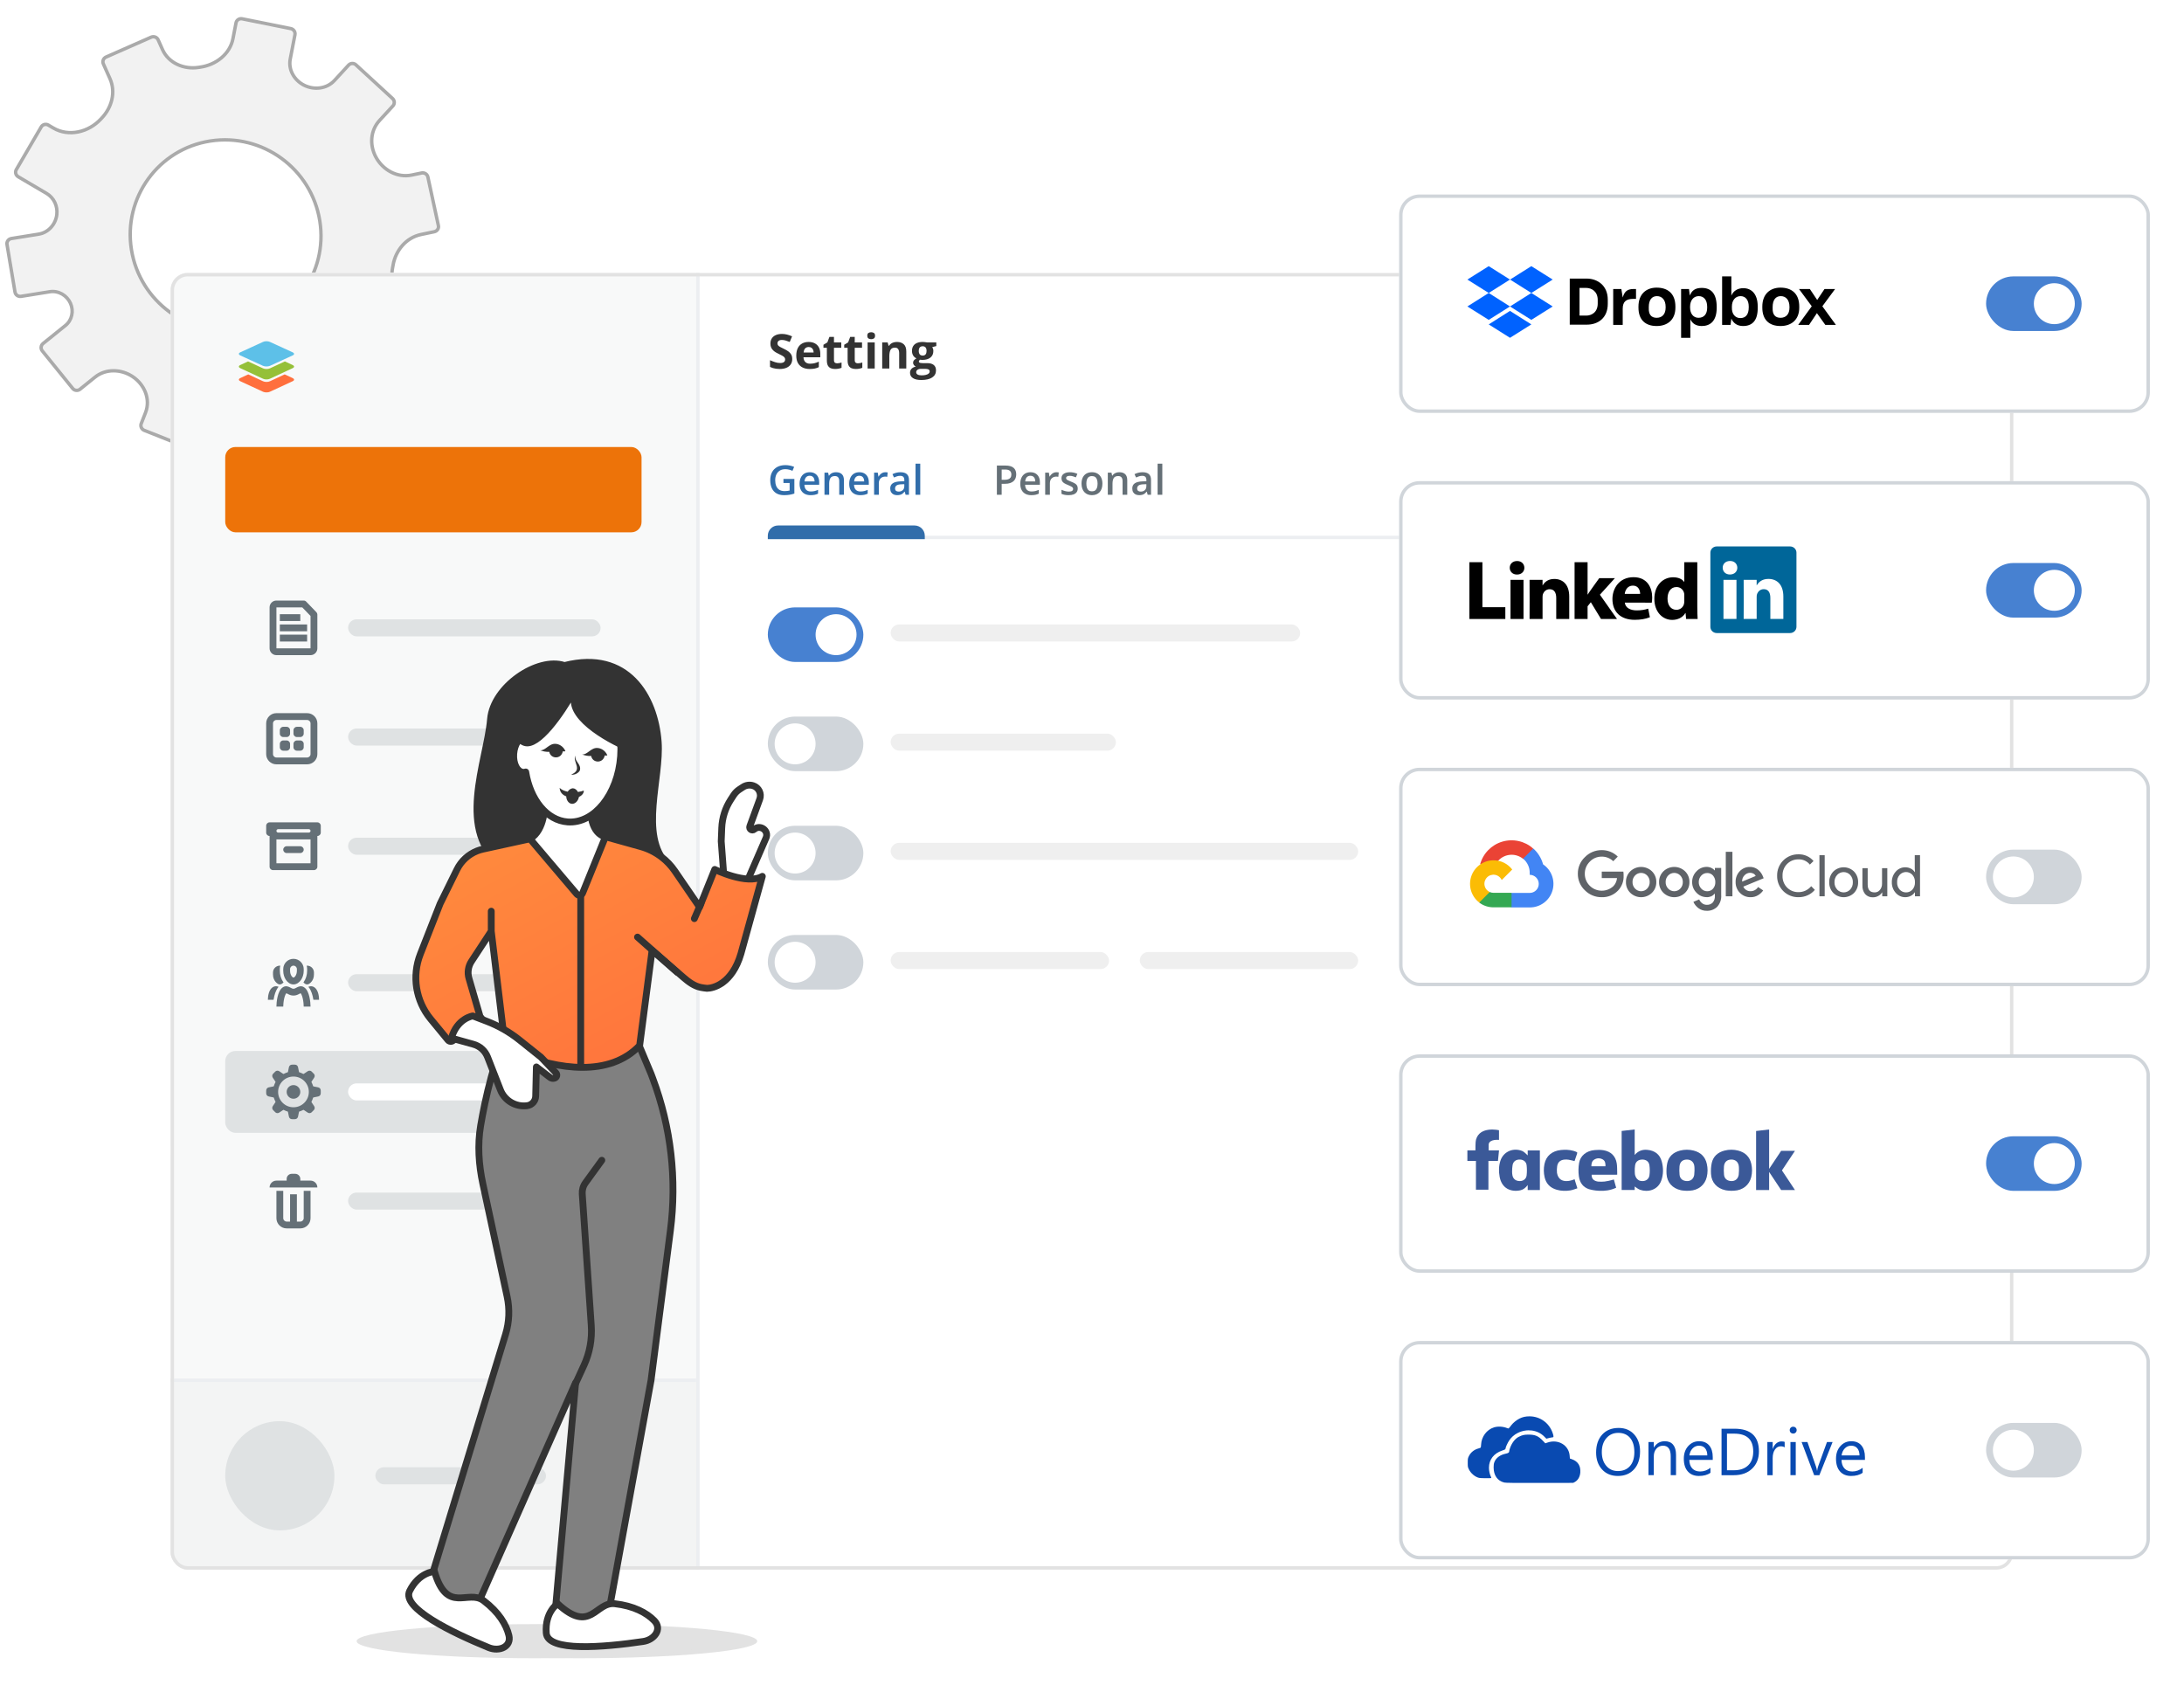 <svg xmlns="http://www.w3.org/2000/svg" width="640" height="500" viewBox="0 0 640 500" fill="none">
<g clip-path="url(#clip0_490_135572)">
<path d="M98.704 106.794L99.03 107.174L98.704 106.794C95.374 109.658 93.671 114.178 95.172 118.354L96.792 122.861C97.071 123.639 96.658 124.512 95.842 124.8L82.624 129.461C81.807 129.749 80.924 129.33 80.644 128.549L77.631 120.168C77.104 118.701 75.566 117.878 74.04 118.113C72.46 118.356 70.885 118.521 69.319 118.613C65.056 118.861 61.006 121.219 59.449 125.202L57.384 130.487C57.083 131.258 56.197 131.644 55.394 131.326L42.282 126.123C41.477 125.803 41.088 124.908 41.39 124.135L42.643 120.928C44.182 116.99 42.34 112.668 38.849 110.356C35.522 108.153 31.006 107.982 27.846 110.53L23.464 114.063C22.8 114.598 21.832 114.496 21.302 113.841L12.388 102.828C11.858 102.174 11.961 101.21 12.624 100.675L19.164 95.402C21.129 93.818 21.657 91.147 20.655 88.893C19.627 86.582 17.158 85.084 14.578 85.498L6.188 86.846C5.327 86.984 4.533 86.414 4.396 85.599L2.05 71.639C1.913 70.828 2.475 70.043 3.334 69.906L11.315 68.623C14.226 68.155 16.324 65.703 16.648 62.877C16.93 60.416 15.828 57.963 13.633 56.673L5.347 51.801C4.606 51.366 4.36 50.423 4.781 49.701L12.078 37.195C12.499 36.474 13.435 36.229 14.175 36.664L15.61 37.508C20.187 40.199 26.004 38.709 29.525 34.915C29.628 34.804 29.731 34.694 29.835 34.584C32.758 31.492 33.983 26.997 32.225 23.061L30.287 18.721C29.948 17.963 30.295 17.061 31.085 16.714L44.297 10.897C45.088 10.548 45.999 10.9 46.338 11.659L47.627 14.545C49.399 18.512 53.907 20.408 58.183 19.751C58.346 19.726 58.51 19.701 58.673 19.678C63.27 19.017 67.382 15.885 68.268 11.321L69.166 6.691C69.323 5.883 70.125 5.345 70.976 5.516L85.194 8.376C86.048 8.547 86.592 9.36 86.435 10.171L85.05 17.306C84.445 20.422 86.193 23.441 88.984 24.908C91.941 26.462 95.71 26.089 98 23.598L102.141 19.094C102.713 18.472 103.683 18.431 104.308 19.006L115.04 28.88C115.665 29.455 115.706 30.425 115.134 31.047L111.22 35.304C108.518 38.243 108.281 42.502 110.106 45.959C112.096 49.729 116.335 52.204 120.654 51.301L123.535 50.699C124.387 50.521 125.207 51.054 125.382 51.862L128.466 66.118C128.64 66.923 128.115 67.733 127.265 67.91L123.408 68.717C118.991 69.64 115.924 73.408 115.189 77.698C115.141 77.975 115.091 78.251 115.039 78.527C114.237 82.772 115.771 87.309 119.556 89.667L124.804 92.937C125.533 93.391 125.755 94.339 125.314 95.051L117.92 107C117.48 107.71 116.537 107.931 115.809 107.478L112.087 105.159C107.896 102.548 102.48 103.526 98.828 106.688L98.704 106.794ZM38.517 73.177C40.974 88.427 55.318 98.891 70.558 96.549C85.801 94.206 96.164 79.939 93.706 64.686C91.249 49.436 76.905 38.972 61.665 41.315C46.423 43.658 36.059 57.925 38.517 73.177Z" fill="#F2F2F2" stroke="#AAAAAA"/>
<path d="M348.547 212.175C348.765 211.971 348.942 211.802 349.077 211.67C349.248 211.807 349.479 211.991 349.768 212.217C350.447 212.749 351.446 213.514 352.726 214.45C355.286 216.323 358.974 218.884 363.488 221.638C372.512 227.142 384.86 233.431 398.118 236.526C403.105 237.691 408.226 238.404 413.351 238.452C411.941 243.797 410.814 248.896 409.868 253.768C408.468 260.969 407.462 267.677 406.522 273.945L406.521 273.949C404.03 290.56 402.002 304.032 394.4 315.693C386.829 327.31 373.679 337.192 348.816 346.468C324.468 337.919 311.345 327.766 303.754 315.981C296.133 304.15 294.04 290.613 291.873 275.174L291.872 275.17C290.944 268.562 289.954 261.51 288.426 253.951C287.44 249.075 286.23 243.988 284.668 238.67C289.718 238.598 294.848 237.814 299.894 236.558C315.544 233.279 327.914 226.984 336.371 221.508C340.601 218.769 343.854 216.234 346.052 214.382C347.151 213.456 347.986 212.7 348.547 212.175Z" fill="url(#paint0_linear_490_135572)" stroke="#E2E2E2"/>
<path d="M354.781 273.413L354.52 273.601L354.582 273.916L359.601 299.473C357.163 302.016 353.104 303.478 348.987 303.637C344.868 303.797 340.828 302.647 338.4 300.135L343.581 273.916L343.642 273.606L343.388 273.418C342.075 272.445 341.032 271.153 340.359 269.663C339.686 268.174 339.406 266.537 339.545 264.909C339.684 263.28 340.237 261.714 341.152 260.36C342.067 259.006 343.313 257.909 344.772 257.173C346.231 256.437 347.854 256.087 349.487 256.156C351.119 256.225 352.707 256.712 354.099 257.568C355.49 258.425 356.639 259.624 357.436 261.05C358.234 262.477 358.653 264.084 358.653 265.719H358.653L358.653 265.726C358.675 267.225 358.335 268.706 357.661 270.045C356.986 271.384 355.998 272.539 354.781 273.413Z" fill="white" stroke="#E2E2E2"/>
<g filter="url(#filter0_d_490_135572)">
<g clip-path="url(#clip1_490_135572)">
<rect x="50" y="60" width="540" height="380" rx="5" fill="white"/>
<rect width="385" height="46" transform="translate(205 60)" fill="white"/>
<rect width="50" height="46" transform="translate(225 60)" fill="white"/>
<path d="M232.157 85.225C232.157 85.817 232.014 86.332 231.727 86.769C231.439 87.207 231.02 87.544 230.469 87.781C229.922 88.018 229.257 88.137 228.473 88.137C228.126 88.137 227.787 88.114 227.454 88.068C227.126 88.023 226.809 87.957 226.504 87.87C226.203 87.779 225.916 87.667 225.643 87.535V85.566C226.117 85.776 226.609 85.965 227.119 86.134C227.63 86.302 228.135 86.387 228.637 86.387C228.983 86.387 229.261 86.341 229.471 86.25C229.685 86.159 229.84 86.034 229.936 85.874C230.031 85.715 230.079 85.532 230.079 85.327C230.079 85.076 229.995 84.862 229.826 84.685C229.658 84.507 229.425 84.341 229.129 84.186C228.837 84.031 228.507 83.864 228.138 83.686C227.905 83.577 227.652 83.445 227.379 83.29C227.105 83.13 226.846 82.937 226.6 82.709C226.354 82.481 226.151 82.205 225.991 81.882C225.836 81.554 225.759 81.162 225.759 80.706C225.759 80.109 225.896 79.599 226.169 79.175C226.442 78.751 226.832 78.427 227.338 78.204C227.848 77.976 228.45 77.862 229.143 77.862C229.662 77.862 230.157 77.924 230.626 78.047C231.1 78.165 231.594 78.338 232.109 78.566L231.426 80.214C230.965 80.027 230.553 79.883 230.188 79.783C229.824 79.678 229.452 79.626 229.074 79.626C228.81 79.626 228.584 79.669 228.397 79.756C228.211 79.838 228.069 79.956 227.974 80.111C227.878 80.262 227.83 80.437 227.83 80.638C227.83 80.875 227.898 81.075 228.035 81.239C228.176 81.399 228.386 81.554 228.664 81.704C228.947 81.855 229.298 82.03 229.717 82.231C230.227 82.472 230.662 82.725 231.022 82.989C231.387 83.249 231.667 83.557 231.863 83.912C232.059 84.263 232.157 84.701 232.157 85.225ZM236.956 80.214C237.662 80.214 238.271 80.351 238.781 80.624C239.292 80.893 239.686 81.285 239.964 81.8C240.242 82.315 240.381 82.944 240.381 83.686V84.698H235.452C235.475 85.286 235.65 85.749 235.979 86.086C236.311 86.419 236.771 86.585 237.359 86.585C237.847 86.585 238.294 86.535 238.699 86.435C239.105 86.334 239.522 86.184 239.95 85.983V87.597C239.572 87.784 239.175 87.92 238.761 88.007C238.351 88.093 237.852 88.137 237.264 88.137C236.498 88.137 235.819 87.995 235.227 87.713C234.639 87.43 234.176 87 233.839 86.421C233.506 85.842 233.34 85.113 233.34 84.233C233.34 83.34 233.49 82.597 233.791 82.005C234.096 81.408 234.52 80.961 235.062 80.665C235.605 80.364 236.236 80.214 236.956 80.214ZM236.97 81.697C236.564 81.697 236.227 81.827 235.958 82.087C235.694 82.347 235.541 82.755 235.5 83.311H238.426C238.421 83.001 238.364 82.725 238.255 82.483C238.15 82.242 237.991 82.05 237.776 81.909C237.567 81.768 237.298 81.697 236.97 81.697ZM245.296 86.476C245.524 86.476 245.745 86.453 245.959 86.407C246.178 86.362 246.394 86.305 246.608 86.236V87.788C246.385 87.888 246.107 87.97 245.774 88.034C245.446 88.103 245.086 88.137 244.694 88.137C244.239 88.137 243.828 88.064 243.464 87.918C243.104 87.768 242.819 87.51 242.609 87.145C242.404 86.776 242.302 86.264 242.302 85.607V81.923H241.304V81.041L242.452 80.344L243.054 78.731H244.387V80.357H246.526V81.923H244.387V85.607C244.387 85.899 244.469 86.118 244.633 86.264C244.801 86.405 245.022 86.476 245.296 86.476ZM251.38 86.476C251.608 86.476 251.829 86.453 252.043 86.407C252.262 86.362 252.478 86.305 252.692 86.236V87.788C252.469 87.888 252.191 87.97 251.858 88.034C251.53 88.103 251.17 88.137 250.778 88.137C250.323 88.137 249.912 88.064 249.548 87.918C249.188 87.768 248.903 87.51 248.693 87.145C248.488 86.776 248.386 86.264 248.386 85.607V81.923H247.388V81.041L248.536 80.344L249.138 78.731H250.471V80.357H252.61V81.923H250.471V85.607C250.471 85.899 250.553 86.118 250.717 86.264C250.885 86.405 251.106 86.476 251.38 86.476ZM256.329 80.357V88H254.244V80.357H256.329ZM255.29 77.363C255.6 77.363 255.867 77.436 256.09 77.582C256.313 77.723 256.425 77.99 256.425 78.382C256.425 78.769 256.313 79.038 256.09 79.189C255.867 79.334 255.6 79.407 255.29 79.407C254.976 79.407 254.707 79.334 254.483 79.189C254.265 79.038 254.155 78.769 254.155 78.382C254.155 77.99 254.265 77.723 254.483 77.582C254.707 77.436 254.976 77.363 255.29 77.363ZM262.864 80.214C263.68 80.214 264.336 80.437 264.833 80.884C265.33 81.326 265.578 82.037 265.578 83.017V88H263.493V83.536C263.493 82.989 263.393 82.577 263.192 82.299C262.996 82.021 262.687 81.882 262.263 81.882C261.625 81.882 261.189 82.098 260.957 82.531C260.725 82.964 260.608 83.588 260.608 84.404V88H258.523V80.357H260.116L260.396 81.335H260.513C260.677 81.071 260.88 80.856 261.121 80.692C261.367 80.528 261.638 80.408 261.935 80.33C262.235 80.253 262.545 80.214 262.864 80.214ZM269.96 91.363C268.894 91.363 268.078 91.176 267.513 90.803C266.952 90.434 266.672 89.914 266.672 89.244C266.672 88.784 266.815 88.399 267.103 88.089C267.39 87.779 267.811 87.558 268.367 87.426C268.153 87.335 267.966 87.186 267.807 86.981C267.647 86.772 267.567 86.551 267.567 86.318C267.567 86.027 267.652 85.785 267.82 85.594C267.989 85.398 268.233 85.206 268.552 85.019C268.151 84.846 267.832 84.568 267.595 84.186C267.362 83.803 267.246 83.352 267.246 82.832C267.246 82.276 267.367 81.804 267.608 81.417C267.854 81.025 268.21 80.727 268.675 80.522C269.144 80.316 269.714 80.214 270.384 80.214C270.525 80.214 270.689 80.223 270.876 80.241C271.063 80.259 271.234 80.28 271.389 80.303C271.548 80.326 271.655 80.344 271.71 80.357H274.376V81.417L273.18 81.725C273.289 81.893 273.371 82.073 273.426 82.265C273.48 82.456 273.508 82.659 273.508 82.873C273.508 83.693 273.221 84.334 272.646 84.794C272.077 85.25 271.284 85.478 270.268 85.478C270.026 85.464 269.798 85.446 269.584 85.423C269.479 85.505 269.399 85.591 269.345 85.683C269.29 85.774 269.263 85.87 269.263 85.97C269.263 86.07 269.304 86.154 269.386 86.223C269.472 86.287 269.6 86.337 269.769 86.373C269.942 86.405 270.156 86.421 270.411 86.421H271.71C272.549 86.421 273.187 86.601 273.624 86.961C274.066 87.321 274.287 87.85 274.287 88.547C274.287 89.44 273.913 90.133 273.166 90.625C272.423 91.117 271.354 91.363 269.96 91.363ZM270.049 90.003C270.546 90.003 270.972 89.955 271.327 89.859C271.687 89.768 271.963 89.636 272.154 89.463C272.346 89.294 272.441 89.091 272.441 88.855C272.441 88.663 272.384 88.51 272.271 88.397C272.161 88.287 271.993 88.21 271.765 88.164C271.541 88.118 271.254 88.096 270.903 88.096H269.823C269.568 88.096 269.338 88.137 269.133 88.219C268.932 88.301 268.773 88.415 268.654 88.561C268.536 88.711 268.477 88.884 268.477 89.08C268.477 89.367 268.613 89.593 268.887 89.757C269.165 89.921 269.552 90.003 270.049 90.003ZM270.384 84.206C270.776 84.206 271.063 84.085 271.245 83.844C271.427 83.602 271.519 83.274 271.519 82.859C271.519 82.399 271.423 82.055 271.231 81.827C271.045 81.595 270.762 81.478 270.384 81.478C270.001 81.478 269.714 81.595 269.522 81.827C269.331 82.055 269.235 82.399 269.235 82.859C269.235 83.274 269.329 83.602 269.516 83.844C269.707 84.085 269.996 84.206 270.384 84.206Z" fill="#333333"/>
<rect width="155" height="380" transform="translate(50 60)" fill="#F8F9F9"/>
<rect width="154" height="380" transform="translate(50 60)" fill="#F8F9F9"/>
<rect width="154" height="51" transform="translate(50 60)" fill="#F8F9F9"/>
<path fill-rule="evenodd" clip-rule="evenodd" d="M77.098 94.816L70.426 91.728C69.858 91.458 69.858 91.042 70.426 90.797L72.749 89.718L77.073 91.728C77.642 91.998 78.556 91.998 79.1 91.728L83.424 89.718L85.747 90.797C86.315 91.066 86.315 91.483 85.747 91.728L79.075 94.816C78.556 95.061 77.642 95.061 77.098 94.816Z" fill="#FF6F3D"/>
<path fill-rule="evenodd" clip-rule="evenodd" d="M77.076 90.995L70.425 87.903C69.858 87.633 69.858 87.216 70.425 86.971L72.691 85.915L77.076 87.952C77.643 88.222 78.555 88.222 79.097 87.952L83.482 85.915L85.748 86.971C86.315 87.24 86.315 87.658 85.748 87.903L79.097 90.995C78.53 91.265 77.618 91.265 77.076 90.995Z" fill="#95C038"/>
<path fill-rule="evenodd" clip-rule="evenodd" d="M77.076 87.213L70.425 84.166C69.858 83.9 69.858 83.489 70.425 83.247L77.076 80.2C77.643 79.933 78.555 79.933 79.097 80.2L85.748 83.247C86.315 83.513 86.315 83.924 85.748 84.166L79.097 87.213C78.53 87.455 77.618 87.455 77.076 87.213Z" fill="#5DC0E8"/>
<rect width="154" height="37" transform="translate(50 111)" fill="#F8F9F9"/>
<rect x="66" y="111" width="122" height="25" rx="3" fill="#ED7309"/>
<rect width="154" height="32" transform="translate(50 148)" fill="#F8F9F9"/>
<path fill-rule="evenodd" clip-rule="evenodd" d="M81 156C79.895 156 79 156.895 79 158V170C79 171.105 79.895 172 81 172H91C92.105 172 93 171.105 93 170V160.111C93 159.852 92.9 159.603 92.72 159.417L89.72 156.306C89.531 156.11 89.272 156 89 156H81ZM81 158L88.575 158L91 160.515V170H81V158ZM82 162H88V160H82V162ZM82 165H90V163H82V165ZM82 168H90V166H82V168Z" fill="#657077"/>
<rect x="102" y="161.5" width="74" height="5" rx="2.5" fill="#DFE2E3"/>
<rect width="154" height="32" transform="translate(50 180)" fill="#F8F9F9"/>
<path fill-rule="evenodd" clip-rule="evenodd" d="M78 192C78 190.343 79.343 189 81 189H90C91.657 189 93 190.343 93 192V201C93 202.657 91.657 204 90 204H81C79.343 204 78 202.657 78 201V192ZM81 191C80.448 191 80 191.448 80 192V201C80 201.552 80.448 202 81 202H90C90.552 202 91 201.552 91 201V192C91 191.448 90.552 191 90 191H81ZM82 194C82 193.448 82.448 193 83 193H84C84.552 193 85 193.448 85 194V195C85 195.552 84.552 196 84 196H83C82.448 196 82 195.552 82 195V194ZM83 197C82.448 197 82 197.448 82 198V199C82 199.552 82.448 200 83 200H84C84.552 200 85 199.552 85 199V198C85 197.448 84.552 197 84 197H83ZM86 194C86 193.448 86.448 193 87 193H88C88.552 193 89 193.448 89 194V195C89 195.552 88.552 196 88 196H87C86.448 196 86 195.552 86 195V194ZM87 197C86.448 197 86 197.448 86 198V199C86 199.552 86.448 200 87 200H88C88.552 200 89 199.552 89 199V198C89 197.448 88.552 197 88 197H87Z" fill="#657077"/>
<rect x="102" y="193.5" width="64" height="5" rx="2.5" fill="#DFE2E3"/>
<rect width="154" height="32" transform="translate(50 212)" fill="#F8F9F9"/>
<path fill-rule="evenodd" clip-rule="evenodd" d="M79 225C78.448 225 78 224.552 78 224V222C78 221.448 78.448 221 79 221H93C93.552 221 94 221.448 94 222V224C94 224.552 93.552 225 93 225V234C93 234.552 92.552 235 92 235H80C79.448 235 79 234.552 79 234V225ZM81 226V233H91V226H81ZM83 229C83 228.448 83.448 228 84 228H88C88.552 228 89 228.448 89 229C89 229.552 88.552 230 88 230H84C83.448 230 83 229.552 83 229ZM81.5 223C81.224 223 81 223.224 81 223.5C81 223.776 81.224 224 81.5 224H90.5C90.776 224 91 223.776 91 223.5C91 223.224 90.776 223 90.5 223H81.5Z" fill="#657077"/>
<rect x="102" y="225.5" width="50" height="5" rx="2.5" fill="#DFE2E3"/>
<rect width="154" height="8" transform="translate(50 244)" fill="#F8F9F9"/>
<rect x="50" y="252" width="154" height="32" rx="3" fill="#F8F9F9"/>
<path fill-rule="evenodd" clip-rule="evenodd" d="M86.001 263C85.448 263 85.001 263.448 85.001 264V264.5C85.001 265.14 85.194 265.69 85.448 266.056C85.719 266.448 85.952 266.5 86 266.5C86.049 266.5 86.281 266.448 86.553 266.055C86.807 265.689 87 265.14 87.001 264.5V264.5V264.5L87 264C87 263.448 86.553 263 86.001 263ZM83.001 264C83.001 262.343 84.344 261 86.001 261C87.657 261 89 262.343 89 263.999L89.001 264.5V264.5C89.001 265.527 88.694 266.477 88.197 267.194C87.719 267.885 86.951 268.5 86 268.5C85.048 268.5 84.281 267.885 83.803 267.194C83.307 266.477 83.001 265.526 83.001 264.5V264ZM83.91 271.075C83.852 271.137 83.771 271.244 83.678 271.425C83.527 271.723 83.394 272.119 83.288 272.575C83.074 273.487 83 274.476 83 275H81C81 274.349 81.087 273.204 81.34 272.119C81.467 271.577 81.645 271.01 81.897 270.516C82.141 270.038 82.514 269.512 83.092 269.218C83.841 268.837 84.576 269.17 84.87 269.316L85.553 269.658C85.834 269.799 86.166 269.799 86.447 269.658L87.13 269.316C87.424 269.17 88.159 268.837 88.908 269.218C89.486 269.512 89.859 270.038 90.103 270.516C90.355 271.01 90.533 271.577 90.66 272.119C90.913 273.204 91 274.349 91 275H89C89 274.476 88.926 273.487 88.712 272.575C88.606 272.119 88.473 271.723 88.322 271.425C88.229 271.244 88.148 271.137 88.09 271.075C88.07 271.083 88.049 271.093 88.025 271.105L87.342 271.447C86.497 271.869 85.503 271.869 84.658 271.447L83.975 271.105C83.951 271.093 83.93 271.083 83.91 271.075ZM82.001 264C82.001 263.656 82.044 263.322 82.126 263.004C82.084 263.001 82.042 263 82 263C80.895 263 80 263.895 80 264.999L80 265.599V265.6C80 266.561 80.35 267.257 80.732 267.715C80.918 267.938 81.105 268.098 81.252 268.206C81.326 268.26 81.391 268.302 81.443 268.333C81.468 268.348 81.491 268.361 81.509 268.371L81.534 268.384L81.544 268.39L81.549 268.392L81.551 268.393L81.552 268.394C81.552 268.394 81.553 268.394 82 267.5L81.553 268.394C81.834 268.535 82.166 268.535 82.447 268.394L82 267.5C82.447 268.394 82.448 268.394 82.448 268.394L82.449 268.393L82.451 268.392L82.456 268.39L82.466 268.384L82.491 268.371C82.51 268.361 82.532 268.348 82.558 268.333C82.609 268.302 82.674 268.26 82.748 268.206C82.847 268.133 82.965 268.036 83.088 267.912C83.051 267.862 83.015 267.813 82.981 267.763C82.363 266.87 82.001 265.719 82.001 264.5V264ZM89.019 267.764C88.985 267.813 88.949 267.863 88.912 267.913C89.035 268.036 89.153 268.133 89.252 268.206C89.326 268.26 89.391 268.302 89.443 268.333C89.468 268.348 89.491 268.361 89.509 268.371L89.534 268.384L89.544 268.39L89.549 268.392L89.551 268.393L89.552 268.394C89.552 268.394 89.553 268.394 90 267.5L89.553 268.394C89.834 268.535 90.166 268.535 90.447 268.394L90 267.5C90.447 268.394 90.448 268.394 90.448 268.394L90.449 268.393L90.451 268.392L90.456 268.39L90.466 268.384L90.491 268.371C90.51 268.361 90.532 268.348 90.558 268.333C90.609 268.302 90.674 268.26 90.748 268.206C90.895 268.098 91.082 267.938 91.268 267.715C91.65 267.257 92 266.561 92 265.6V265C92 263.895 91.105 263 90 263C89.958 263 89.916 263.001 89.875 263.003C89.957 263.322 90 263.655 90 263.999L90.001 264.5V264.5C90.001 265.72 89.638 266.871 89.019 267.764ZM91.629 271.946C91.714 272.299 91.781 272.655 91.835 273H93.5C93.5 272.484 93.433 271.735 93.224 271.039C93.037 270.413 92.631 269.482 91.709 269.129C91.168 268.922 90.668 269.072 90.373 269.2C90.638 269.516 90.839 269.849 90.991 270.149C91.289 270.735 91.489 271.369 91.629 271.946ZM81.009 270.149C81.161 269.849 81.362 269.516 81.627 269.2C81.332 269.072 80.832 268.922 80.291 269.129C79.369 269.482 78.963 270.413 78.776 271.039C78.567 271.735 78.5 272.484 78.5 273H80.165C80.219 272.655 80.286 272.299 80.371 271.946C80.511 271.369 80.711 270.735 81.009 270.149ZM82 265L82 265V265.6L82 265.62L82 265.6V265.6V265.6L82 265L82 265ZM90 265L90 265V265.6L90 265.62L90 265.6V265.6V265.6L90 265L90 265Z" fill="#657077"/>
<rect x="102" y="265.5" width="54" height="5" rx="2.5" fill="#DFE2E3"/>
<rect width="154" height="32" transform="translate(50 284)" fill="#F8F9F9"/>
<rect x="66" y="288" width="122" height="24" rx="3" fill="#DFE2E3"/>
<g clip-path="url(#clip2_490_135572)">
<path fill-rule="evenodd" clip-rule="evenodd" d="M81.844 293.946C81.493 293.711 81.029 293.717 80.713 293.996C80.459 294.22 80.219 294.459 79.996 294.713C79.717 295.029 79.711 295.493 79.946 295.844L80.639 296.879C80.685 296.948 80.722 297.021 80.749 297.095C80.532 297.486 80.358 297.903 80.232 298.341C80.161 298.374 80.084 298.4 80.002 298.416L78.78 298.658C78.366 298.74 78.042 299.072 78.016 299.493C78.005 299.661 78 299.83 78 300C78 300.17 78.005 300.339 78.016 300.507C78.042 300.928 78.366 301.26 78.78 301.342L80.002 301.584C80.084 301.6 80.161 301.626 80.232 301.659C80.358 302.097 80.532 302.514 80.749 302.905C80.722 302.979 80.685 303.052 80.639 303.121L79.946 304.156C79.711 304.507 79.717 304.971 79.996 305.287C80.219 305.541 80.459 305.78 80.713 306.004C81.029 306.283 81.493 306.289 81.844 306.054L82.879 305.361C82.948 305.315 83.021 305.278 83.095 305.251C83.486 305.468 83.903 305.642 84.341 305.768C84.374 305.839 84.4 305.916 84.416 305.998L84.658 307.22C84.74 307.634 85.072 307.958 85.493 307.984C85.661 307.995 85.83 308 86 308C86.17 308 86.339 307.995 86.507 307.984C86.928 307.958 87.26 307.634 87.342 307.22L87.584 305.998C87.6 305.916 87.626 305.839 87.659 305.768C88.097 305.642 88.514 305.468 88.905 305.251C88.979 305.278 89.052 305.315 89.121 305.361L90.156 306.054C90.507 306.289 90.971 306.283 91.287 306.004C91.541 305.78 91.781 305.541 92.004 305.287C92.283 304.971 92.289 304.507 92.054 304.156L91.361 303.121C91.315 303.052 91.278 302.979 91.251 302.905C91.468 302.514 91.642 302.097 91.768 301.659C91.839 301.626 91.916 301.6 91.998 301.584L93.22 301.342C93.634 301.26 93.958 300.928 93.984 300.507C93.995 300.339 94 300.17 94 300C94 299.83 93.995 299.661 93.984 299.493C93.958 299.072 93.634 298.74 93.22 298.658L91.998 298.416C91.916 298.4 91.839 298.374 91.768 298.341C91.642 297.903 91.468 297.486 91.251 297.095C91.278 297.021 91.315 296.948 91.361 296.879L92.054 295.844C92.289 295.493 92.283 295.029 92.004 294.713C91.781 294.459 91.541 294.22 91.287 293.996C90.971 293.717 90.507 293.711 90.156 293.946L89.121 294.639C89.052 294.685 88.979 294.722 88.905 294.749C88.514 294.532 88.097 294.358 87.659 294.232C87.626 294.161 87.6 294.084 87.584 294.002L87.342 292.78C87.26 292.366 86.928 292.042 86.507 292.016C86.339 292.005 86.17 292 86 292C85.83 292 85.661 292.005 85.493 292.016C85.072 292.042 84.74 292.366 84.658 292.78L84.416 294.002C84.4 294.084 84.374 294.161 84.341 294.232C83.903 294.358 83.486 294.532 83.095 294.749C83.021 294.722 82.948 294.685 82.879 294.639L81.844 293.946ZM90.5 300C90.5 302.485 88.485 304.5 86 304.5C83.515 304.5 81.5 302.485 81.5 300C81.5 297.515 83.515 295.5 86 295.5C88.485 295.5 90.5 297.515 90.5 300ZM86 302C87.105 302 88 301.105 88 300C88 298.895 87.105 298 86 298C84.895 298 84 298.895 84 300C84 301.105 84.895 302 86 302Z" fill="#657077"/>
</g>
<rect x="102" y="297.5" width="64" height="5" rx="2.5" fill="white"/>
<rect x="50" y="316" width="154" height="32" rx="3" fill="#F8F9F9"/>
<g clip-path="url(#clip3_490_135572)">
<path fill-rule="evenodd" clip-rule="evenodd" d="M85.5 324H86.5C87.328 324 88 324.672 88 325.5V326H88.001H91.001C92.106 326 93.001 326.896 93.001 328H91.001V328H88.001H86.5H85.5H84.001H81.001V328H79.001C79.001 326.896 79.896 326 81.001 326H84V325.5C84 324.672 84.671 324 85.5 324ZM81.001 329V337C81.001 338.657 82.344 340 84.001 340H88.001C89.658 340 91.001 338.657 91.001 337V329H89.001V337C89.001 337.553 88.553 338 88.001 338H84.001C83.449 338 83.001 337.553 83.001 337V329H81.001ZM85.001 330V338H87.001V330H85.001Z" fill="#657077"/>
</g>
<rect x="102" y="329.5" width="54" height="5" rx="2.5" fill="#DFE2E3"/>
<rect width="154" height="56" transform="translate(50 384)" fill="#F3F4F4"/>
<rect x="50" y="384" width="154" height="1" fill="#ECEEF1"/>
<rect x="66" y="396.5" width="32" height="32" rx="16" fill="#DFE2E3"/>
<rect x="110" y="410" width="50" height="5" rx="2.5" fill="#DFE2E3"/>
<g clip-path="url(#clip4_490_135572)">
<path fill-rule="evenodd" clip-rule="evenodd" d="M178 406.5C178 405.395 178.895 404.5 180 404.5C181.105 404.5 182 405.395 182 406.5C182 407.605 181.105 408.5 180 408.5C178.895 408.5 178 407.605 178 406.5ZM178 412.5C178 411.395 178.895 410.5 180 410.5C181.105 410.5 182 411.395 182 412.5C182 413.605 181.105 414.5 180 414.5C178.895 414.5 178 413.605 178 412.5ZM180 416.5C178.895 416.5 178 417.395 178 418.5C178 419.605 178.895 420.5 180 420.5C181.105 420.5 182 419.605 182 418.5C182 417.395 181.105 416.5 180 416.5Z" fill="#657077"/>
</g>
<rect x="204" y="60" width="1" height="380" fill="#ECEEF1"/>
<rect x="225" y="137" width="345" height="1" fill="#ECEEF1"/>
<path d="M229.582 120.348H232.781V124.648C232.332 124.797 231.867 124.912 231.387 124.994C230.906 125.076 230.367 125.117 229.77 125.117C228.898 125.117 228.16 124.945 227.555 124.602C226.953 124.254 226.496 123.752 226.184 123.096C225.871 122.436 225.715 121.641 225.715 120.711C225.715 119.816 225.889 119.041 226.236 118.385C226.584 117.725 227.09 117.215 227.754 116.855C228.418 116.492 229.223 116.311 230.168 116.311C230.633 116.311 231.082 116.357 231.516 116.451C231.953 116.541 232.354 116.666 232.717 116.826L232.225 117.986C231.936 117.85 231.611 117.734 231.252 117.641C230.893 117.547 230.52 117.5 230.133 117.5C229.52 117.5 228.99 117.633 228.545 117.898C228.104 118.164 227.764 118.539 227.525 119.023C227.287 119.504 227.168 120.072 227.168 120.729C227.168 121.365 227.264 121.924 227.455 122.404C227.646 122.885 227.945 123.26 228.352 123.529C228.762 123.795 229.291 123.928 229.939 123.928C230.264 123.928 230.539 123.91 230.766 123.875C230.992 123.84 231.201 123.801 231.393 123.758V121.549H229.582V120.348ZM237.275 118.391C237.854 118.391 238.35 118.51 238.764 118.748C239.178 118.986 239.496 119.324 239.719 119.762C239.941 120.199 240.053 120.723 240.053 121.332V122.07H235.723C235.738 122.699 235.906 123.184 236.227 123.523C236.551 123.863 237.004 124.033 237.586 124.033C238 124.033 238.371 123.994 238.699 123.916C239.031 123.834 239.373 123.715 239.725 123.559V124.678C239.4 124.83 239.07 124.941 238.734 125.012C238.398 125.082 237.996 125.117 237.527 125.117C236.891 125.117 236.33 124.994 235.846 124.748C235.365 124.498 234.988 124.127 234.715 123.635C234.445 123.143 234.311 122.531 234.311 121.801C234.311 121.074 234.434 120.457 234.68 119.949C234.926 119.441 235.271 119.055 235.717 118.789C236.162 118.523 236.682 118.391 237.275 118.391ZM237.275 119.428C236.842 119.428 236.49 119.568 236.221 119.85C235.955 120.131 235.799 120.543 235.752 121.086H238.705C238.701 120.762 238.646 120.475 238.541 120.225C238.439 119.975 238.283 119.779 238.072 119.639C237.865 119.498 237.6 119.428 237.275 119.428ZM244.986 118.391C245.717 118.391 246.285 118.58 246.691 118.959C247.102 119.334 247.307 119.938 247.307 120.77V125H245.93V121.027C245.93 120.523 245.826 120.146 245.619 119.896C245.412 119.643 245.092 119.516 244.658 119.516C244.029 119.516 243.592 119.709 243.346 120.096C243.104 120.482 242.982 121.043 242.982 121.777V125H241.605V118.514H242.678L242.871 119.393H242.947C243.088 119.166 243.262 118.98 243.469 118.836C243.68 118.688 243.914 118.576 244.172 118.502C244.434 118.428 244.705 118.391 244.986 118.391ZM251.818 118.391C252.396 118.391 252.893 118.51 253.307 118.748C253.721 118.986 254.039 119.324 254.262 119.762C254.484 120.199 254.596 120.723 254.596 121.332V122.07H250.266C250.281 122.699 250.449 123.184 250.77 123.523C251.094 123.863 251.547 124.033 252.129 124.033C252.543 124.033 252.914 123.994 253.242 123.916C253.574 123.834 253.916 123.715 254.268 123.559V124.678C253.943 124.83 253.613 124.941 253.277 125.012C252.941 125.082 252.539 125.117 252.07 125.117C251.434 125.117 250.873 124.994 250.389 124.748C249.908 124.498 249.531 124.127 249.258 123.635C248.988 123.143 248.854 122.531 248.854 121.801C248.854 121.074 248.977 120.457 249.223 119.949C249.469 119.441 249.814 119.055 250.26 118.789C250.705 118.523 251.225 118.391 251.818 118.391ZM251.818 119.428C251.385 119.428 251.033 119.568 250.764 119.85C250.498 120.131 250.342 120.543 250.295 121.086H253.248C253.244 120.762 253.189 120.475 253.084 120.225C252.982 119.975 252.826 119.779 252.615 119.639C252.408 119.498 252.143 119.428 251.818 119.428ZM259.436 118.391C259.545 118.391 259.664 118.396 259.793 118.408C259.922 118.42 260.033 118.436 260.127 118.455L259.998 119.744C259.916 119.721 259.814 119.703 259.693 119.691C259.576 119.68 259.471 119.674 259.377 119.674C259.131 119.674 258.896 119.715 258.674 119.797C258.451 119.875 258.254 119.996 258.082 120.16C257.91 120.32 257.775 120.521 257.678 120.764C257.58 121.006 257.531 121.287 257.531 121.607V125H256.148V118.514H257.227L257.414 119.656H257.479C257.607 119.426 257.768 119.215 257.959 119.023C258.15 118.832 258.369 118.68 258.615 118.566C258.865 118.449 259.139 118.391 259.436 118.391ZM263.871 118.391C264.691 118.391 265.311 118.572 265.729 118.936C266.15 119.299 266.361 119.865 266.361 120.635V125H265.383L265.119 124.08H265.072C264.889 124.314 264.699 124.508 264.504 124.66C264.309 124.812 264.082 124.926 263.824 125C263.57 125.078 263.26 125.117 262.893 125.117C262.506 125.117 262.16 125.047 261.855 124.906C261.551 124.762 261.311 124.543 261.135 124.25C260.959 123.957 260.871 123.586 260.871 123.137C260.871 122.469 261.119 121.967 261.615 121.631C262.115 121.295 262.869 121.109 263.877 121.074L265.002 121.033V120.693C265.002 120.244 264.896 119.924 264.686 119.732C264.479 119.541 264.186 119.445 263.807 119.445C263.482 119.445 263.168 119.492 262.863 119.586C262.559 119.68 262.262 119.795 261.973 119.932L261.527 118.959C261.844 118.791 262.203 118.654 262.605 118.549C263.012 118.443 263.434 118.391 263.871 118.391ZM264.996 121.9L264.158 121.93C263.471 121.953 262.988 122.07 262.711 122.281C262.434 122.492 262.295 122.781 262.295 123.148C262.295 123.469 262.391 123.703 262.582 123.852C262.773 123.996 263.025 124.068 263.338 124.068C263.814 124.068 264.209 123.934 264.521 123.664C264.838 123.391 264.996 122.99 264.996 122.463V121.9ZM269.672 125H268.289V115.883H269.672V125Z" fill="#316DAA"/>
<path d="M271 138H225V137C225 135.343 226.343 134 228 134H268C269.657 134 271 135.343 271 137V138Z" fill="#316DAA"/>
<path d="M294.615 116.434C295.721 116.434 296.527 116.66 297.035 117.113C297.543 117.566 297.797 118.201 297.797 119.018C297.797 119.389 297.738 119.742 297.621 120.078C297.508 120.41 297.32 120.705 297.059 120.963C296.797 121.217 296.451 121.418 296.021 121.566C295.596 121.715 295.07 121.789 294.445 121.789H293.531V125H292.125V116.434H294.615ZM294.521 117.6H293.531V120.617H294.299C294.74 120.617 295.115 120.566 295.424 120.465C295.732 120.359 295.967 120.193 296.127 119.967C296.287 119.74 296.367 119.441 296.367 119.07C296.367 118.574 296.217 118.205 295.916 117.963C295.619 117.721 295.154 117.6 294.521 117.6ZM301.951 118.391C302.529 118.391 303.025 118.51 303.439 118.748C303.854 118.986 304.172 119.324 304.395 119.762C304.617 120.199 304.729 120.723 304.729 121.332V122.07H300.398C300.414 122.699 300.582 123.184 300.902 123.523C301.227 123.863 301.68 124.033 302.262 124.033C302.676 124.033 303.047 123.994 303.375 123.916C303.707 123.834 304.049 123.715 304.4 123.559V124.678C304.076 124.83 303.746 124.941 303.41 125.012C303.074 125.082 302.672 125.117 302.203 125.117C301.566 125.117 301.006 124.994 300.521 124.748C300.041 124.498 299.664 124.127 299.391 123.635C299.121 123.143 298.986 122.531 298.986 121.801C298.986 121.074 299.109 120.457 299.355 119.949C299.602 119.441 299.947 119.055 300.393 118.789C300.838 118.523 301.357 118.391 301.951 118.391ZM301.951 119.428C301.518 119.428 301.166 119.568 300.896 119.85C300.631 120.131 300.475 120.543 300.428 121.086H303.381C303.377 120.762 303.322 120.475 303.217 120.225C303.115 119.975 302.959 119.779 302.748 119.639C302.541 119.498 302.275 119.428 301.951 119.428ZM309.568 118.391C309.678 118.391 309.797 118.396 309.926 118.408C310.055 118.42 310.166 118.436 310.26 118.455L310.131 119.744C310.049 119.721 309.947 119.703 309.826 119.691C309.709 119.68 309.604 119.674 309.51 119.674C309.264 119.674 309.029 119.715 308.807 119.797C308.584 119.875 308.387 119.996 308.215 120.16C308.043 120.32 307.908 120.521 307.811 120.764C307.713 121.006 307.664 121.287 307.664 121.607V125H306.281V118.514H307.359L307.547 119.656H307.611C307.74 119.426 307.9 119.215 308.092 119.023C308.283 118.832 308.502 118.68 308.748 118.566C308.998 118.449 309.271 118.391 309.568 118.391ZM315.82 123.148C315.82 123.574 315.717 123.934 315.51 124.227C315.303 124.52 315 124.742 314.602 124.895C314.207 125.043 313.723 125.117 313.148 125.117C312.695 125.117 312.305 125.084 311.977 125.018C311.652 124.955 311.346 124.857 311.057 124.725V123.535C311.365 123.68 311.711 123.805 312.094 123.91C312.48 124.016 312.846 124.068 313.189 124.068C313.643 124.068 313.969 123.998 314.168 123.857C314.367 123.713 314.467 123.521 314.467 123.283C314.467 123.143 314.426 123.018 314.344 122.908C314.266 122.795 314.117 122.68 313.898 122.562C313.684 122.441 313.367 122.297 312.949 122.129C312.539 121.965 312.193 121.801 311.912 121.637C311.631 121.473 311.418 121.275 311.273 121.045C311.129 120.811 311.057 120.512 311.057 120.148C311.057 119.574 311.283 119.139 311.736 118.842C312.193 118.541 312.797 118.391 313.547 118.391C313.945 118.391 314.32 118.432 314.672 118.514C315.027 118.592 315.375 118.707 315.715 118.859L315.281 119.896C314.988 119.768 314.693 119.662 314.396 119.58C314.104 119.494 313.805 119.451 313.5 119.451C313.145 119.451 312.873 119.506 312.686 119.615C312.502 119.725 312.41 119.881 312.41 120.084C312.41 120.236 312.455 120.365 312.545 120.471C312.635 120.576 312.789 120.682 313.008 120.787C313.23 120.893 313.539 121.023 313.934 121.18C314.32 121.328 314.654 121.484 314.936 121.648C315.221 121.809 315.439 122.006 315.592 122.24C315.744 122.475 315.82 122.777 315.82 123.148ZM323.051 121.742C323.051 122.281 322.98 122.76 322.84 123.178C322.699 123.596 322.494 123.949 322.225 124.238C321.955 124.523 321.631 124.742 321.252 124.895C320.873 125.043 320.445 125.117 319.969 125.117C319.523 125.117 319.115 125.043 318.744 124.895C318.373 124.742 318.051 124.523 317.777 124.238C317.508 123.949 317.299 123.596 317.15 123.178C317.002 122.76 316.928 122.281 316.928 121.742C316.928 121.027 317.051 120.422 317.297 119.926C317.547 119.426 317.902 119.045 318.363 118.783C318.824 118.521 319.373 118.391 320.01 118.391C320.607 118.391 321.135 118.521 321.592 118.783C322.049 119.045 322.406 119.426 322.664 119.926C322.922 120.426 323.051 121.031 323.051 121.742ZM318.346 121.742C318.346 122.215 318.402 122.619 318.516 122.955C318.633 123.291 318.812 123.549 319.055 123.729C319.297 123.904 319.609 123.992 319.992 123.992C320.375 123.992 320.688 123.904 320.93 123.729C321.172 123.549 321.35 123.291 321.463 122.955C321.576 122.619 321.633 122.215 321.633 121.742C321.633 121.27 321.576 120.869 321.463 120.541C321.35 120.209 321.172 119.957 320.93 119.785C320.688 119.609 320.373 119.521 319.986 119.521C319.416 119.521 319 119.713 318.738 120.096C318.477 120.479 318.346 121.027 318.346 121.742ZM328.014 118.391C328.744 118.391 329.312 118.58 329.719 118.959C330.129 119.334 330.334 119.938 330.334 120.77V125H328.957V121.027C328.957 120.523 328.854 120.146 328.646 119.896C328.439 119.643 328.119 119.516 327.686 119.516C327.057 119.516 326.619 119.709 326.373 120.096C326.131 120.482 326.01 121.043 326.01 121.777V125H324.633V118.514H325.705L325.898 119.393H325.975C326.115 119.166 326.289 118.98 326.496 118.836C326.707 118.688 326.941 118.576 327.199 118.502C327.461 118.428 327.732 118.391 328.014 118.391ZM334.805 118.391C335.625 118.391 336.244 118.572 336.662 118.936C337.084 119.299 337.295 119.865 337.295 120.635V125H336.316L336.053 124.08H336.006C335.822 124.314 335.633 124.508 335.438 124.66C335.242 124.812 335.016 124.926 334.758 125C334.504 125.078 334.193 125.117 333.826 125.117C333.439 125.117 333.094 125.047 332.789 124.906C332.484 124.762 332.244 124.543 332.068 124.25C331.893 123.957 331.805 123.586 331.805 123.137C331.805 122.469 332.053 121.967 332.549 121.631C333.049 121.295 333.803 121.109 334.811 121.074L335.936 121.033V120.693C335.936 120.244 335.83 119.924 335.619 119.732C335.412 119.541 335.119 119.445 334.74 119.445C334.416 119.445 334.102 119.492 333.797 119.586C333.492 119.68 333.195 119.795 332.906 119.932L332.461 118.959C332.777 118.791 333.137 118.654 333.539 118.549C333.945 118.443 334.367 118.391 334.805 118.391ZM335.93 121.9L335.092 121.93C334.404 121.953 333.922 122.07 333.645 122.281C333.367 122.492 333.229 122.781 333.229 123.148C333.229 123.469 333.324 123.703 333.516 123.852C333.707 123.996 333.959 124.068 334.271 124.068C334.748 124.068 335.143 123.934 335.455 123.664C335.771 123.391 335.93 122.99 335.93 122.463V121.9ZM340.605 125H339.223V115.883H340.605V125Z" fill="#657077"/>
<rect x="225" y="158" width="28" height="16" rx="8" fill="#4781D1"/>
<path fill-rule="evenodd" clip-rule="evenodd" d="M245 172C248.314 172 251 169.314 251 166C251 162.686 248.314 160 245 160C241.686 160 239 162.686 239 166C239 169.314 241.686 172 245 172Z" fill="white"/>
<rect x="225" y="222" width="28" height="16" rx="8" fill="#D0D5DA"/>
<path fill-rule="evenodd" clip-rule="evenodd" d="M233 236C236.314 236 239 233.314 239 230C239 226.686 236.314 224 233 224C229.686 224 227 226.686 227 230C227 233.314 229.686 236 233 236Z" fill="white"/>
<rect x="225" y="190" width="28" height="16" rx="8" fill="#D0D5DA"/>
<path fill-rule="evenodd" clip-rule="evenodd" d="M233 204C236.314 204 239 201.314 239 198C239 194.686 236.314 192 233 192C229.686 192 227 194.686 227 198C227 201.314 229.686 204 233 204Z" fill="white"/>
<rect x="225" y="254" width="28" height="16" rx="8" fill="#D0D5DA"/>
<path fill-rule="evenodd" clip-rule="evenodd" d="M233 268C236.314 268 239 265.314 239 262C239 258.686 236.314 256 233 256C229.686 256 227 258.686 227 262C227 265.314 229.686 268 233 268Z" fill="white"/>
<rect x="261" y="163" width="120" height="5" rx="2.5" fill="#EFEFEF"/>
<rect x="261" y="195" width="66" height="5" rx="2.5" fill="#EFEFEF"/>
<rect x="261" y="227" width="137" height="5" rx="2.5" fill="#EFEFEF"/>
<rect x="261" y="259" width="64" height="5" rx="2.5" fill="#EFEFEF"/>
<rect x="334" y="259" width="64" height="5" rx="2.5" fill="#EFEFEF"/>
</g>
<rect x="50.5" y="60.5" width="539" height="379" rx="4.5" stroke="#E2E2E2"/>
</g>
<g filter="url(#filter1_d_490_135572)">
<rect x="410" y="50" width="220" height="64" rx="6" fill="white"/>
<rect x="410.5" y="50.5" width="219" height="63" rx="5.5" stroke="#D0D5DA"/>
<path d="M526.937 88.223L530.916 82.759L527.175 77.696H530.359L532.508 80.911L534.657 77.696H537.761L534.02 82.759L538 88.223H534.896L532.429 84.768L530.12 88.223" fill="black"/>
<path d="M521.763 88.545C518.42 88.545 516.431 86.696 516.431 83.161V82.839C516.431 79.223 518.659 77.295 521.763 77.295C524.867 77.295 527.255 78.902 527.255 82.839V83.161C527.255 86.696 524.947 88.545 521.763 88.545ZM521.763 86.134C523.355 86.134 524.39 85.089 524.39 83.161V82.92C524.39 80.911 523.355 79.786 521.843 79.786C520.331 79.786 519.455 80.911 519.455 83V83.241C519.375 85.17 520.171 86.134 521.763 86.134ZM510.78 88.545C509.029 88.545 507.914 87.661 507.357 86.375L507.118 88.223H504.651V74H507.357V79.625C507.994 78.179 509.267 77.455 510.859 77.455C513.326 77.455 515.077 79.223 515.077 82.759V83.08C515.157 86.938 513.486 88.545 510.78 88.545ZM509.984 86.214C511.576 86.214 512.451 85.17 512.451 83.08V82.839C512.451 80.911 511.496 79.786 510.063 79.786C508.551 79.786 507.516 80.991 507.516 82.839V83.08C507.437 85.009 508.471 86.214 509.984 86.214ZM492.633 92V77.696H494.941L495.18 79.625C495.737 78.259 496.612 77.375 498.682 77.375C501.388 77.375 503.059 78.982 503.059 82.92V83.241C503.059 87.098 501.149 88.545 498.682 88.545C497.01 88.545 495.896 87.821 495.339 86.536V92H492.633ZM497.727 86.134C499.318 86.134 500.273 85.089 500.273 83.161V82.92C500.273 80.83 499.239 79.786 497.806 79.786C496.294 79.786 495.259 80.991 495.259 82.92V83.08C495.259 84.929 496.214 86.134 497.727 86.134ZM485.469 88.545C482.126 88.545 480.137 86.696 480.137 83.161V82.839C480.137 79.223 482.365 77.295 485.469 77.295C488.573 77.295 490.961 78.902 490.961 82.839V83.161C490.961 86.696 488.653 88.545 485.469 88.545ZM485.469 86.134C487.061 86.134 488.096 85.089 488.096 83.161V82.92C488.096 80.911 487.061 79.786 485.549 79.786C484.037 79.786 483.161 80.911 483.161 83V83.241C483.082 85.17 483.878 86.134 485.469 86.134ZM472.735 88.223H475.52V83.482C475.52 81.312 476.635 80.589 478.625 80.589H479.42V77.696H478.704C476.714 77.696 475.998 78.58 475.52 80.188L475.122 77.696H472.735V88.223ZM460 88.223V74.643H464.935C468.118 74.643 471.143 76.652 471.143 80.83V82.036C471.143 86.214 468.278 88.143 465.014 88.143H460V88.223ZM464.776 77.375H462.865V85.491H464.855C466.288 85.491 468.198 84.607 468.198 81.955V80.911C468.198 78.42 466.447 77.375 464.776 77.375Z" fill="black"/>
<path d="M436.256 71L430 74.93L436.256 78.86L442.488 74.93L436.256 71ZM448.744 71L442.512 74.93L448.744 78.86L455 74.93L448.744 71Z" fill="#0062FF"/>
<path d="M430 82.814L436.256 86.744L442.488 82.814L436.256 78.859L430 82.814ZM448.744 78.859L442.488 82.814L448.744 86.744L455 82.814L448.744 78.859ZM436.256 88.07L442.488 92L448.744 88.07L442.488 84.115L436.256 88.07Z" fill="#0062FF"/>
<rect x="582" y="74" width="28" height="16" rx="8" fill="#4781D1"/>
<path fill-rule="evenodd" clip-rule="evenodd" d="M602 88C605.314 88 608 85.314 608 82C608 78.686 605.314 76 602 76C598.686 76 596 78.686 596 82C596 85.314 598.686 88 602 88Z" fill="white"/>
</g>
<g filter="url(#filter2_d_490_135572)">
<rect x="410" y="134" width="220" height="64" rx="6" fill="white"/>
<rect x="410.5" y="134.5" width="219" height="63" rx="5.5" stroke="#D0D5DA"/>
<path d="M501.208 154.958C501.208 153.954 502.043 153.14 503.072 153.14H524.569C525.599 153.14 526.433 153.954 526.433 154.958V176.706C526.433 177.711 525.599 178.525 524.569 178.525H503.072C502.043 178.525 501.208 177.711 501.208 176.706V154.958Z" fill="#006699"/>
<path fill-rule="evenodd" clip-rule="evenodd" d="M430.595 174.403H441.122V170.947H434.404V157.761H430.595V174.403Z" fill="black"/>
<path fill-rule="evenodd" clip-rule="evenodd" d="M446.451 174.402V162.94H442.641V174.402H446.451ZM444.546 161.375C445.875 161.375 446.702 160.495 446.702 159.394C446.677 158.269 445.875 157.414 444.572 157.414C443.268 157.414 442.416 158.269 442.416 159.394C442.416 160.495 443.243 161.375 444.521 161.375H444.546H444.546Z" fill="black"/>
<path fill-rule="evenodd" clip-rule="evenodd" d="M448.221 174.403H452.031V168.002C452.031 167.659 452.056 167.317 452.156 167.072C452.432 166.388 453.058 165.679 454.111 165.679C455.49 165.679 456.041 166.73 456.041 168.27V174.403H459.851V167.83C459.851 164.309 457.971 162.671 455.464 162.671C453.409 162.671 452.507 163.82 452.005 164.602H452.031V162.94H448.221C448.271 164.016 448.221 174.403 448.221 174.403Z" fill="black"/>
<path fill-rule="evenodd" clip-rule="evenodd" d="M465.225 157.761H461.415V174.403H465.225V170.687L466.177 169.488L469.16 174.403H473.847L468.834 167.287L473.221 162.446H468.634C468.634 162.446 465.501 166.778 465.225 167.291V157.761Z" fill="black"/>
<path fill-rule="evenodd" clip-rule="evenodd" d="M484.037 169.621C484.087 169.327 484.162 168.762 484.162 168.124C484.162 165.16 482.658 162.152 478.698 162.152C474.462 162.152 472.507 165.503 472.507 168.541C472.507 172.299 474.888 174.647 479.049 174.647C480.703 174.647 482.232 174.402 483.485 173.889L482.984 171.373C481.956 171.714 480.904 171.884 479.6 171.884C477.821 171.884 476.267 171.154 476.141 169.597L484.037 169.62V169.621ZM476.116 167.044C476.217 166.065 476.868 164.622 478.498 164.622C480.227 164.622 480.628 166.163 480.628 167.044H476.116Z" fill="black"/>
<path fill-rule="evenodd" clip-rule="evenodd" d="M493.566 157.761V163.522H493.516C492.965 162.715 491.811 162.177 490.283 162.177C487.35 162.177 484.768 164.525 484.793 168.534C484.793 172.251 487.124 174.672 490.032 174.672C491.611 174.672 493.115 173.987 493.867 172.666H493.942L494.092 174.403H497.476C497.426 173.596 497.376 172.202 497.376 170.833V157.761H493.566ZM493.566 169.097C493.566 169.39 493.541 169.684 493.491 169.928C493.265 170.98 492.363 171.713 491.26 171.713C489.681 171.713 488.653 170.442 488.653 168.437C488.653 166.554 489.531 165.038 491.285 165.038C492.463 165.038 493.29 165.845 493.516 166.847C493.566 167.068 493.566 167.312 493.566 167.532V169.097Z" fill="black"/>
<path fill-rule="evenodd" clip-rule="evenodd" d="M508.855 174.389V162.926H505.045V174.389H508.855ZM506.95 161.361C508.278 161.361 509.105 160.481 509.105 159.381C509.08 158.256 508.278 157.401 506.975 157.401C505.672 157.401 504.819 158.256 504.819 159.381C504.819 160.481 505.646 161.361 506.925 161.361H506.95H506.95Z" fill="white"/>
<path fill-rule="evenodd" clip-rule="evenodd" d="M510.963 174.389H514.773V167.988C514.773 167.645 514.798 167.303 514.898 167.058C515.174 166.374 515.801 165.665 516.853 165.665C518.232 165.665 518.783 166.716 518.783 168.257V174.389H522.593V167.817C522.593 164.296 520.713 162.657 518.207 162.657C516.151 162.657 515.249 163.806 514.747 164.589H514.773V162.926H510.963C511.013 164.002 510.963 174.389 510.963 174.389H510.963Z" fill="white"/>
<rect x="582" y="158" width="28" height="16" rx="8" fill="#4781D1"/>
<path fill-rule="evenodd" clip-rule="evenodd" d="M602 172C605.314 172 608 169.314 608 166C608 162.686 605.314 160 602 160C598.686 160 596 162.686 596 166C596 169.314 598.686 172 602 172Z" fill="white"/>
</g>
<g filter="url(#filter3_d_490_135572)">
<rect x="410" y="218" width="220" height="64" rx="6" fill="white"/>
<rect x="410.5" y="218.5" width="219" height="63" rx="5.5" stroke="#D0D5DA"/>
<path d="M527.016 255.938C526.188 255.952 525.366 255.799 524.599 255.487C523.833 255.176 523.136 254.713 522.553 254.126C521.969 253.539 521.511 252.84 521.204 252.072C520.897 251.303 520.749 250.48 520.768 249.653C520.749 248.825 520.897 248.003 521.204 247.234C521.511 246.465 521.969 245.766 522.553 245.179C523.136 244.592 523.833 244.129 524.599 243.818C525.366 243.507 526.188 243.354 527.016 243.368C527.853 243.342 528.686 243.505 529.452 243.846C530.217 244.187 530.895 244.696 531.436 245.336L530.363 246.38C529.966 245.88 529.456 245.482 528.876 245.216C528.296 244.95 527.661 244.826 527.023 244.852C526.409 244.838 525.799 244.948 525.229 245.176C524.659 245.404 524.141 245.745 523.706 246.179C523.253 246.633 522.9 247.177 522.668 247.775C522.436 248.372 522.329 249.012 522.356 249.653C522.329 250.294 522.436 250.933 522.668 251.531C522.9 252.129 523.253 252.672 523.706 253.127C524.141 253.56 524.659 253.901 525.229 254.129C525.799 254.357 526.409 254.468 527.023 254.454C527.736 254.462 528.441 254.309 529.086 254.007C529.732 253.705 530.3 253.262 530.75 252.709L531.824 253.783C531.262 254.455 530.556 254.993 529.759 255.356C528.9 255.753 527.962 255.952 527.016 255.938Z" fill="#5F6368"/>
<path d="M534.709 255.669H533.166V243.629H534.709V255.669Z" fill="#5F6368"/>
<path d="M537.229 248.423C538.038 247.62 539.131 247.169 540.271 247.169C541.411 247.169 542.504 247.62 543.313 248.423C543.708 248.84 544.017 249.332 544.222 249.869C544.426 250.407 544.523 250.979 544.505 251.554C544.523 252.129 544.426 252.701 544.222 253.239C544.017 253.776 543.708 254.268 543.313 254.685C542.504 255.488 541.411 255.939 540.271 255.939C539.131 255.939 538.038 255.488 537.229 254.685C536.834 254.268 536.525 253.776 536.32 253.239C536.115 252.701 536.019 252.129 536.036 251.554C536.019 250.979 536.115 250.407 536.32 249.869C536.525 249.332 536.834 248.84 537.229 248.423ZM538.377 253.716C538.62 253.973 538.913 254.178 539.238 254.318C539.563 254.457 539.913 254.53 540.267 254.53C540.621 254.53 540.971 254.457 541.296 254.318C541.621 254.178 541.914 253.973 542.157 253.716C542.427 253.427 542.636 253.086 542.773 252.715C542.91 252.344 542.972 251.949 542.955 251.554C542.972 251.159 542.91 250.764 542.773 250.393C542.636 250.022 542.427 249.681 542.157 249.392C541.914 249.135 541.621 248.93 541.296 248.79C540.971 248.65 540.621 248.578 540.267 248.578C539.913 248.578 539.563 248.65 539.238 248.79C538.913 248.93 538.62 249.135 538.377 249.392C538.107 249.681 537.898 250.022 537.761 250.393C537.624 250.764 537.562 251.159 537.58 251.554C537.564 251.948 537.628 252.342 537.766 252.712C537.904 253.082 538.115 253.421 538.385 253.709L538.377 253.716Z" fill="#5F6368"/>
<path d="M553.057 255.669H551.566V254.528H551.521C551.255 254.962 550.88 255.317 550.432 255.557C549.968 255.826 549.441 255.968 548.904 255.967C548.468 255.997 548.031 255.928 547.626 255.765C547.221 255.603 546.857 255.351 546.563 255.028C545.998 254.314 545.715 253.417 545.765 252.508V247.438H547.309V252.225C547.309 253.76 547.987 254.528 549.344 254.528C549.645 254.538 549.945 254.475 550.217 254.345C550.489 254.216 550.727 254.023 550.91 253.783C551.31 253.276 551.523 252.647 551.513 252.001V247.438H553.057V255.669Z" fill="#5F6368"/>
<path d="M558.298 255.938C557.774 255.939 557.257 255.828 556.78 255.61C556.304 255.393 555.881 255.074 555.539 254.678C554.766 253.824 554.352 252.705 554.384 251.554C554.352 250.403 554.766 249.284 555.539 248.43C555.881 248.033 556.304 247.715 556.78 247.498C557.257 247.28 557.774 247.168 558.298 247.17C558.884 247.161 559.464 247.299 559.983 247.573C560.439 247.802 560.825 248.15 561.101 248.579H561.168L561.101 247.439V243.629H562.644V255.669H561.153V254.529H561.086C560.81 254.958 560.424 255.306 559.968 255.535C559.453 255.806 558.879 255.944 558.298 255.938ZM558.551 254.529C558.9 254.534 559.246 254.464 559.566 254.326C559.886 254.187 560.173 253.982 560.408 253.723C560.932 253.126 561.2 252.347 561.153 251.554C561.2 250.761 560.932 249.981 560.408 249.384C560.171 249.125 559.884 248.917 559.563 248.776C559.242 248.634 558.895 248.56 558.544 248.56C558.193 248.56 557.846 248.634 557.525 248.776C557.204 248.917 556.916 249.125 556.68 249.384C556.42 249.678 556.22 250.02 556.092 250.391C555.964 250.762 555.91 251.155 555.934 251.546C555.91 251.938 555.964 252.331 556.092 252.702C556.22 253.073 556.42 253.415 556.68 253.708C556.915 253.971 557.204 254.18 557.526 254.322C557.849 254.463 558.199 254.534 558.551 254.529Z" fill="#5F6368"/>
<path d="M469.356 255.938C468.442 255.95 467.535 255.777 466.69 255.429C465.844 255.082 465.078 254.568 464.436 253.918C463.773 253.295 463.248 252.541 462.892 251.704C462.537 250.867 462.359 249.966 462.371 249.057C462.36 248.148 462.538 247.246 462.893 246.41C463.249 245.573 463.774 244.819 464.436 244.196C465.075 243.539 465.84 243.018 466.686 242.664C467.531 242.31 468.44 242.131 469.356 242.138C470.23 242.127 471.096 242.289 471.907 242.615C472.717 242.941 473.454 243.426 474.075 244.039L472.748 245.389C471.84 244.51 470.62 244.028 469.356 244.047C468.701 244.039 468.051 244.167 467.447 244.424C466.844 244.681 466.301 245.06 465.852 245.538C465.386 246.001 465.018 246.553 464.771 247.161C464.523 247.77 464.402 248.422 464.413 249.079C464.408 249.728 464.532 250.372 464.779 250.973C465.027 251.573 465.391 252.118 465.852 252.576C466.775 253.496 468.021 254.019 469.325 254.034C470.628 254.05 471.886 253.556 472.83 252.658C473.415 252.017 473.774 251.203 473.852 250.339H469.379V248.43H475.708C475.77 248.815 475.795 249.204 475.783 249.594C475.822 250.399 475.698 251.204 475.417 251.96C475.136 252.716 474.705 253.407 474.15 253.992C473.532 254.635 472.786 255.141 471.96 255.476C471.134 255.811 470.247 255.969 469.356 255.938ZM484.073 254.671C483.223 255.485 482.092 255.939 480.916 255.939C479.739 255.939 478.608 255.485 477.758 254.671C477.336 254.261 477.003 253.767 476.781 253.222C476.558 252.676 476.452 252.091 476.469 251.502C476.453 250.913 476.559 250.328 476.781 249.783C477.003 249.237 477.336 248.744 477.758 248.334C478.609 247.521 479.739 247.068 480.916 247.068C482.092 247.068 483.223 247.521 484.073 248.334C484.495 248.744 484.828 249.237 485.05 249.783C485.272 250.328 485.379 250.913 485.363 251.502C485.378 252.091 485.271 252.677 485.047 253.223C484.824 253.768 484.49 254.261 484.065 254.671H484.073ZM479.152 253.426C479.378 253.667 479.651 253.859 479.955 253.991C480.258 254.122 480.585 254.19 480.916 254.19C481.246 254.19 481.573 254.122 481.876 253.991C482.18 253.859 482.453 253.667 482.679 253.426C482.925 253.171 483.118 252.87 483.246 252.539C483.374 252.209 483.435 251.856 483.424 251.502C483.435 251.147 483.375 250.793 483.247 250.461C483.119 250.13 482.926 249.827 482.679 249.571C482.45 249.332 482.175 249.142 481.871 249.012C481.566 248.883 481.239 248.816 480.908 248.816C480.577 248.816 480.25 248.883 479.946 249.012C479.641 249.142 479.366 249.332 479.138 249.571C478.891 249.827 478.697 250.13 478.569 250.461C478.441 250.793 478.381 251.147 478.392 251.502C478.383 251.857 478.444 252.21 478.574 252.54C478.703 252.87 478.897 253.172 479.145 253.426H479.152ZM493.78 254.671C492.93 255.485 491.799 255.939 490.622 255.939C489.446 255.939 488.315 255.485 487.465 254.671C487.042 254.261 486.709 253.767 486.487 253.222C486.265 252.676 486.159 252.091 486.175 251.502C486.159 250.913 486.266 250.328 486.488 249.783C486.71 249.237 487.043 248.744 487.465 248.334C488.315 247.519 489.446 247.065 490.622 247.065C491.799 247.065 492.93 247.519 493.78 248.334C494.202 248.744 494.535 249.237 494.757 249.783C494.979 250.328 495.085 250.913 495.069 251.502C495.086 252.091 494.979 252.676 494.757 253.222C494.535 253.767 494.202 254.261 493.78 254.671ZM488.859 253.426C489.085 253.667 489.358 253.859 489.661 253.991C489.965 254.122 490.292 254.19 490.622 254.19C490.953 254.19 491.28 254.122 491.583 253.991C491.887 253.859 492.16 253.667 492.386 253.426C492.632 253.171 492.825 252.87 492.953 252.539C493.081 252.209 493.141 251.856 493.131 251.502C493.142 251.147 493.082 250.793 492.954 250.461C492.826 250.13 492.632 249.827 492.386 249.571C492.157 249.332 491.882 249.142 491.577 249.012C491.273 248.883 490.946 248.816 490.615 248.816C490.284 248.816 489.957 248.883 489.652 249.012C489.348 249.142 489.073 249.332 488.844 249.571C488.597 249.827 488.404 250.13 488.276 250.461C488.148 250.793 488.088 251.147 488.099 251.502C488.089 251.857 488.151 252.21 488.28 252.54C488.41 252.87 488.604 253.172 488.852 253.426H488.859ZM500.161 259.919C499.268 259.947 498.392 259.669 497.679 259.129C497.046 258.653 496.548 258.021 496.232 257.295L497.932 256.587C498.117 257.021 498.407 257.402 498.775 257.697C499.169 258.015 499.663 258.182 500.169 258.167C500.49 258.187 500.811 258.137 501.111 258.021C501.41 257.905 501.682 257.726 501.906 257.496C502.355 256.954 502.577 256.26 502.525 255.558V254.917H502.458C502.174 255.254 501.815 255.521 501.41 255.695C501.005 255.87 500.564 255.948 500.124 255.923C499.564 255.925 499.01 255.81 498.497 255.587C497.984 255.364 497.522 255.036 497.142 254.626C496.729 254.218 496.403 253.732 496.184 253.195C495.965 252.658 495.857 252.082 495.867 251.502C495.857 250.919 495.964 250.34 496.184 249.799C496.403 249.258 496.729 248.767 497.142 248.356C497.521 247.944 497.982 247.615 498.496 247.39C499.009 247.165 499.564 247.05 500.124 247.051C500.598 247.05 501.067 247.155 501.496 247.357C501.867 247.519 502.198 247.761 502.465 248.065H502.532V247.357H504.381V255.297C504.43 255.925 504.35 256.556 504.146 257.152C503.942 257.748 503.619 258.297 503.196 258.763C502.793 259.149 502.317 259.45 501.795 259.648C501.274 259.847 500.719 259.939 500.161 259.919ZM500.296 254.193C500.614 254.2 500.93 254.137 501.221 254.008C501.512 253.88 501.772 253.688 501.98 253.448C502.44 252.921 502.683 252.239 502.659 251.539C502.687 250.828 502.444 250.133 501.98 249.594C501.772 249.353 501.513 249.161 501.221 249.032C500.93 248.903 500.614 248.84 500.296 248.848C499.969 248.841 499.644 248.904 499.343 249.033C499.042 249.161 498.772 249.353 498.551 249.594C498.058 250.114 497.79 250.808 497.806 251.524C497.798 251.876 497.86 252.226 497.988 252.553C498.116 252.881 498.307 253.18 498.551 253.433C498.771 253.676 499.041 253.87 499.341 254.001C499.642 254.132 499.967 254.198 500.296 254.193ZM507.669 242.638V255.67H505.723V242.638H507.669ZM513.007 255.938C512.424 255.953 511.845 255.847 511.304 255.628C510.764 255.409 510.275 255.08 509.868 254.663C509.455 254.249 509.13 253.755 508.914 253.212C508.697 252.669 508.593 252.087 508.608 251.502C508.586 250.916 508.682 250.331 508.891 249.783C509.1 249.235 509.417 248.734 509.823 248.311C510.206 247.907 510.669 247.588 511.183 247.374C511.697 247.159 512.249 247.055 512.806 247.066C513.317 247.061 513.824 247.16 514.297 247.357C514.722 247.529 515.109 247.782 515.437 248.102C515.719 248.374 515.969 248.677 516.183 249.005C516.356 249.281 516.503 249.573 516.623 249.877L516.824 250.384L510.86 252.837C511.04 253.251 511.342 253.601 511.725 253.841C512.108 254.08 512.555 254.198 513.007 254.178C513.446 254.18 513.878 254.067 514.261 253.851C514.644 253.636 514.964 253.325 515.191 252.948L516.682 253.955C516.302 254.499 515.815 254.961 515.251 255.312C514.58 255.735 513.8 255.953 513.007 255.938ZM510.517 251.368L514.483 249.72C514.361 249.43 514.142 249.19 513.864 249.042C513.553 248.866 513.2 248.776 512.843 248.781C512.236 248.797 511.66 249.051 511.24 249.489C510.988 249.73 510.793 250.023 510.668 250.348C510.543 250.672 510.492 251.021 510.517 251.368Z" fill="#5F6368"/>
<path d="M446.29 244.68H447.035L449.16 242.555L449.264 241.653C448.047 240.579 446.576 239.832 444.99 239.485C443.405 239.137 441.756 239.199 440.201 239.665C438.646 240.132 437.236 240.987 436.103 242.15C434.97 243.313 434.153 244.746 433.728 246.313C433.964 246.216 434.226 246.2 434.473 246.268L438.723 245.567C438.723 245.567 438.939 245.209 439.051 245.232C439.961 244.232 441.22 243.617 442.568 243.515C443.917 243.412 445.253 243.829 446.305 244.68H446.29Z" fill="#EA4335"/>
<path d="M452.187 246.312C451.698 244.514 450.696 242.897 449.302 241.66L446.319 244.642C446.941 245.15 447.439 245.792 447.776 246.521C448.113 247.249 448.28 248.045 448.265 248.847V249.376C448.614 249.376 448.959 249.445 449.281 249.578C449.603 249.712 449.896 249.907 450.142 250.154C450.388 250.4 450.584 250.693 450.717 251.015C450.851 251.337 450.919 251.682 450.919 252.03C450.919 252.379 450.851 252.724 450.717 253.046C450.584 253.368 450.388 253.661 450.142 253.907C449.896 254.154 449.603 254.349 449.281 254.482C448.959 254.616 448.614 254.685 448.265 254.685H442.957L442.428 255.221V258.405L442.957 258.934H448.265C449.748 258.946 451.194 258.48 452.391 257.605C453.588 256.731 454.472 255.495 454.912 254.079C455.352 252.663 455.324 251.144 454.833 249.745C454.343 248.346 453.415 247.143 452.187 246.312Z" fill="#4285F4"/>
<path d="M437.642 258.904H442.95V254.655H437.642C437.264 254.655 436.89 254.573 436.546 254.416L435.801 254.647L433.661 256.772L433.475 257.517C434.674 258.423 436.139 258.911 437.642 258.904Z" fill="#34A853"/>
<path d="M437.642 245.12C436.203 245.129 434.804 245.586 433.638 246.429C432.473 247.272 431.599 248.457 431.14 249.82C430.681 251.183 430.659 252.656 431.078 254.032C431.496 255.408 432.334 256.619 433.474 257.496L436.553 254.417C436.162 254.24 435.819 253.971 435.555 253.633C435.29 253.294 435.112 252.897 435.035 252.475C434.958 252.052 434.984 251.618 435.112 251.208C435.24 250.798 435.466 250.425 435.769 250.121C436.073 249.818 436.446 249.592 436.855 249.465C437.265 249.337 437.7 249.31 438.122 249.387C438.545 249.464 438.942 249.643 439.28 249.907C439.619 250.172 439.888 250.514 440.065 250.905L443.144 247.826C442.497 246.982 441.664 246.298 440.71 245.828C439.755 245.359 438.705 245.116 437.642 245.12Z" fill="#FBBC05"/>
<rect x="582" y="242" width="28" height="16" rx="8" fill="#D0D5DA"/>
<path fill-rule="evenodd" clip-rule="evenodd" d="M590 256C593.314 256 596 253.314 596 250C596 246.686 593.314 244 590 244C586.686 244 584 246.686 584 250C584 253.314 586.686 256 590 256Z" fill="white"/>
</g>
<g filter="url(#filter4_d_490_135572)">
<rect x="410" y="386" width="220" height="64" rx="6" fill="white"/>
<rect x="410.5" y="386.5" width="219" height="63" rx="5.5" stroke="#D0D5DA"/>
<path d="M474.107 425.552C472.176 425.552 470.629 424.916 469.467 423.644C468.306 422.371 467.725 420.715 467.725 418.676C467.725 416.486 468.317 414.738 469.501 413.434C470.685 412.13 472.296 411.478 474.335 411.478C476.215 411.478 477.73 412.111 478.879 413.377C480.028 414.643 480.603 416.299 480.603 418.344C480.603 420.566 480.014 422.323 478.836 423.615C477.659 424.907 476.082 425.552 474.107 425.552ZM474.221 412.921C472.79 412.921 471.628 413.437 470.735 414.469C469.843 415.501 469.396 416.856 469.396 418.534C469.396 420.212 469.831 421.562 470.702 422.585C471.573 423.607 472.707 424.118 474.107 424.118C475.601 424.118 476.779 423.631 477.64 422.656C478.501 421.681 478.931 420.316 478.931 418.563C478.931 416.764 478.513 415.375 477.678 414.393C476.842 413.412 475.69 412.921 474.221 412.921Z" fill="#094AB1"/>
<path d="M491.145 425.324H489.587V419.778C489.587 417.714 488.834 416.682 487.327 416.682C486.548 416.682 485.904 416.975 485.394 417.56C484.885 418.146 484.63 418.885 484.63 419.778V425.324H483.072V415.599H484.63V417.214H484.668C485.402 415.985 486.466 415.371 487.859 415.371C488.922 415.371 489.736 415.715 490.3 416.402C490.863 417.088 491.145 418.081 491.145 419.379V425.324Z" fill="#094AB1"/>
<path d="M501.905 420.851H495.038C495.064 421.934 495.355 422.769 495.912 423.358C496.469 423.947 497.235 424.241 498.21 424.241C499.306 424.241 500.313 423.881 501.231 423.159V424.621C500.376 425.242 499.246 425.552 497.84 425.552C496.466 425.552 495.387 425.11 494.602 424.227C493.816 423.344 493.424 422.101 493.424 420.5C493.424 418.986 493.853 417.753 494.711 416.8C495.569 415.848 496.634 415.371 497.907 415.371C499.179 415.371 500.164 415.783 500.86 416.606C501.557 417.429 501.905 418.572 501.905 420.034V420.851ZM500.309 419.531C500.303 418.632 500.086 417.932 499.659 417.432C499.231 416.932 498.638 416.682 497.878 416.682C497.144 416.682 496.52 416.944 496.007 417.47C495.494 417.995 495.178 418.682 495.057 419.531H500.309Z" fill="#094AB1"/>
<path d="M504.479 425.325V411.706H508.239C513.039 411.706 515.438 413.919 515.438 418.345C515.438 420.447 514.772 422.136 513.439 423.411C512.106 424.687 510.322 425.325 508.087 425.325H504.479ZM506.074 413.15V423.881H508.106C509.892 423.881 511.282 423.403 512.276 422.447C513.27 421.491 513.767 420.136 513.767 418.383C513.767 414.894 511.912 413.15 508.201 413.15H506.074Z" fill="#094AB1"/>
<path d="M522.98 417.176C522.708 416.967 522.315 416.863 521.802 416.863C521.137 416.863 520.582 417.176 520.135 417.803C519.689 418.43 519.466 419.285 519.466 420.367V425.325H517.908V415.6H519.466V417.604H519.504C519.725 416.92 520.064 416.386 520.52 416.003C520.976 415.62 521.486 415.429 522.049 415.429C522.454 415.429 522.765 415.473 522.98 415.562V417.176Z" fill="#094AB1"/>
<path d="M525.468 413.13C525.189 413.13 524.952 413.035 524.755 412.845C524.559 412.655 524.461 412.415 524.461 412.123C524.461 411.832 524.559 411.59 524.755 411.397C524.952 411.204 525.189 411.107 525.468 411.107C525.753 411.107 525.995 411.204 526.194 411.397C526.394 411.59 526.493 411.832 526.493 412.123C526.493 412.402 526.394 412.639 526.194 412.836C525.995 413.032 525.753 413.13 525.468 413.13ZM526.227 425.324H524.67V415.599H526.227V425.324Z" fill="#094AB1"/>
<path d="M537.026 415.6L533.151 425.325H531.622L527.938 415.6H529.647L532.116 422.666C532.299 423.185 532.413 423.637 532.458 424.024H532.496C532.559 423.536 532.66 423.096 532.8 422.704L535.383 415.6H537.026Z" fill="#094AB1"/>
<path d="M546.504 420.851H539.638C539.663 421.934 539.954 422.769 540.511 423.358C541.069 423.947 541.835 424.241 542.81 424.241C543.905 424.241 544.912 423.881 545.83 423.159V424.621C544.975 425.242 543.845 425.552 542.439 425.552C541.065 425.552 539.986 425.11 539.201 424.227C538.416 423.344 538.023 422.101 538.023 420.5C538.023 418.986 538.452 417.753 539.31 416.8C540.168 415.848 541.233 415.371 542.506 415.371C543.778 415.371 544.763 415.783 545.459 416.606C546.156 417.429 546.504 418.572 546.504 420.034V420.851ZM544.909 419.531C544.902 418.632 544.685 417.932 544.258 417.432C543.831 416.932 543.237 416.682 542.477 416.682C541.743 416.682 541.119 416.944 540.606 417.47C540.094 417.995 539.777 418.682 539.657 419.531H544.909Z" fill="#094AB1"/>
<path d="M440.806 427.478C438.809 426.979 437.697 425.392 437.693 423.037C437.692 422.284 437.747 421.923 437.935 421.439C438.395 420.252 439.615 419.356 441.22 419.026C442.019 418.862 442.265 418.686 442.265 418.278C442.265 418.151 442.36 417.77 442.476 417.432C443.004 415.898 443.981 414.619 445.025 414.096C446.118 413.548 446.67 413.425 447.992 413.432C449.869 413.442 450.806 413.849 452.116 415.225L452.837 415.982L453.482 415.759C456.606 414.677 459.721 416.518 459.972 419.593L460.04 420.435L460.656 420.655C462.412 421.285 463.238 422.606 463.089 424.549C462.991 425.82 462.396 426.835 461.455 427.338L461.013 427.575L451.18 427.594C443.623 427.609 441.221 427.582 440.806 427.478Z" fill="#094AB1"/>
<path d="M433.435 426.12C432.269 425.843 431.034 424.813 430.454 423.635C430.126 422.968 430.108 422.869 430.108 421.688C430.108 420.564 430.136 420.383 430.398 419.825C430.949 418.649 432.006 417.799 433.331 417.465C433.611 417.395 433.874 417.282 433.916 417.215C433.957 417.148 434.003 416.783 434.018 416.404C434.11 414.051 435.655 411.977 437.811 411.311C438.976 410.951 440.44 411.04 441.707 411.546C442.109 411.707 442.063 411.742 442.913 410.627C443.416 409.969 444.431 409.149 445.262 408.732C446.159 408.281 447.092 408.073 448.208 408.076C451.326 408.084 454.014 410.034 455.007 413.011C455.325 413.962 455.309 414.228 454.935 414.236C454.771 414.24 454.303 414.33 453.894 414.436L453.15 414.63L452.472 413.952C450.559 412.039 447.437 411.625 444.784 412.933C443.723 413.456 442.872 414.206 442.228 415.184C441.769 415.881 441.184 417.181 441.184 417.504C441.184 417.733 440.999 417.847 440.207 418.107C437.755 418.911 436.324 420.768 436.325 423.145C436.325 424.01 436.548 425.068 436.857 425.674C436.973 425.903 437.038 426.12 437.001 426.157C436.907 426.252 433.856 426.22 433.435 426.12Z" fill="#094AB1"/>
<rect x="582" y="410" width="28" height="16" rx="8" fill="#D0D5DA"/>
<path fill-rule="evenodd" clip-rule="evenodd" d="M590 424C593.314 424 596 421.314 596 418C596 414.686 593.314 412 590 412C586.686 412 584 414.686 584 418C584 421.314 586.686 424 590 424Z" fill="white"/>
</g>
<g filter="url(#filter5_d_490_135572)">
<rect x="410" y="302" width="220" height="64" rx="6" fill="white"/>
<rect x="410.5" y="302.5" width="219" height="63" rx="5.5" stroke="#D0D5DA"/>
<path fill-rule="evenodd" clip-rule="evenodd" d="M482.776 329.982C481.333 329.834 480.085 330.254 479.03 331.472V324L475.209 324.444V341.74H479.03V340.713C479.545 341.066 480.046 341.491 480.632 341.693C482.859 342.459 485.794 341.834 486.821 338.976C487.48 337.141 487.463 335.261 486.967 333.406C486.416 331.346 484.988 330.208 482.776 329.982ZM483.347 337.473C483.179 338.613 482.233 339.211 481.111 339.127C480.83 339.106 480.577 339.05 480.349 338.965C479.444 338.466 479.171 337.632 479.092 337.107C479.091 337.108 479.09 337.108 479.09 337.108C479.028 336.297 478.961 334.601 479.373 333.799C479.723 333.185 480.334 332.85 481.143 332.824C482.294 332.788 483.164 333.336 483.335 334.457C483.487 335.445 483.494 336.486 483.347 337.473Z" fill="#3B5998"/>
<path fill-rule="evenodd" clip-rule="evenodd" d="M496.316 330.196C494.988 329.855 493.648 329.86 492.323 330.198C490.339 330.705 489.01 331.911 488.581 333.828C488.347 334.874 488.301 335.986 488.363 337.058C488.504 339.512 490.084 341.26 492.537 341.802C492.571 341.81 492.607 341.816 492.642 341.824H492.641C492.641 341.824 492.648 341.825 492.659 341.827C492.754 341.845 492.848 341.862 492.943 341.876C492.974 341.879 493.007 341.881 493.038 341.884C493.039 341.884 493.04 341.884 493.041 341.884C493.16 341.905 493.302 341.921 493.452 341.932C493.932 341.981 494.544 342.016 495.054 341.958C495.057 341.958 495.059 341.957 495.061 341.957C495.087 341.957 495.114 341.957 495.14 341.955C497.672 341.829 499.594 340.295 500.154 337.943C500.462 336.653 500.462 335.357 500.165 334.066C499.699 332.04 498.419 330.737 496.316 330.196ZM496.478 337.287C496.465 337.364 496.452 337.439 496.434 337.514C496.18 338.596 495.362 339.182 494.27 339.133C493.096 339.082 492.291 338.423 492.178 337.297C492.097 336.474 492.09 335.634 492.161 334.811C492.273 333.512 493.119 332.801 494.388 332.826C495.431 332.845 496.174 333.413 496.439 334.376C496.68 335.344 496.501 337.067 496.478 337.287Z" fill="#3B5998"/>
<path fill-rule="evenodd" clip-rule="evenodd" d="M436.235 330.135V328.393C436.434 326.747 439.266 327.06 439.266 327.06L439.267 326.948L439.266 326.935V324.231H439.265V324.231H439.263C439.166 324.208 433.63 322.947 432.531 326.992C432.531 326.993 432.531 326.994 432.529 326.995C432.527 327.004 432.525 327.013 432.522 327.022C432.349 327.527 432.361 329.844 432.364 330.135H430V333.232H432.51V341.656H436.165V333.232H438.961L439.276 330.135H436.235Z" fill="#3B5998"/>
<path fill-rule="evenodd" clip-rule="evenodd" d="M447.679 331.617C447.634 331.569 447.59 331.523 447.552 331.485C447.546 331.479 447.541 331.473 447.535 331.467C447.482 331.414 447.444 331.379 447.444 331.379C446.584 330.539 446.259 330.33 445.585 330.139C442.992 329.405 440.468 330.709 439.669 333.213C439.177 334.753 439.17 336.337 439.458 337.895C440.08 341.27 442.695 342.401 445.482 341.844C446.337 341.672 446.972 341.161 447.561 340.449C447.561 340.449 447.615 340.387 447.68 340.266V341.751H451.245V330.148H447.68L447.679 331.617ZM447.365 337.456C447.246 338.529 446.342 339.173 445.273 339.132C444.178 339.092 443.453 338.529 443.217 337.52C442.933 336.084 443.265 334.379 443.293 334.24C443.579 333.277 444.309 332.8 445.38 332.824C446.432 332.847 447.242 333.445 447.361 334.491C447.472 335.469 447.475 336.477 447.365 337.456Z" fill="#3B5998"/>
<path fill-rule="evenodd" clip-rule="evenodd" d="M462.135 340.92C461.969 340.338 461.781 339.765 461.599 339.211L461.427 338.596C461.427 338.596 456.958 340.656 456.261 336.741C456.196 336.095 456.216 335.429 456.309 334.791C456.482 333.588 457.247 332.944 458.463 332.833C458.874 332.796 459.302 332.815 459.708 332.881C460.262 332.97 460.803 333.131 461.409 333.274C461.62 332.655 461.835 332.043 462.036 331.426C462.067 331.33 462.094 331.246 462.114 331.172L462.215 330.801C462.19 330.752 462.129 330.701 462.048 330.651C462.048 330.651 462.048 330.651 462.048 330.652C461.945 330.569 461.77 330.501 461.496 330.404C461.387 330.366 461.277 330.332 461.168 330.299C461.069 330.269 461.005 330.251 461.005 330.251C459.831 329.929 458.626 329.904 457.402 330.028C454.821 330.29 453.069 331.752 452.584 334.166C452.329 335.436 452.34 336.722 452.633 337.996C453.072 339.904 454.276 341.137 456.234 341.688C457.512 342.047 458.821 342.065 460.124 341.87C460.671 341.788 461.457 341.515 462.021 341.321L462.236 341.249L462.134 340.919L462.135 340.92Z" fill="#3B5998"/>
<path fill-rule="evenodd" clip-rule="evenodd" d="M473.9 336.38C473.882 335.577 473.894 334.77 473.775 333.981C473.449 331.816 472.077 330.447 469.857 330.089C469.01 329.953 468.114 329.971 467.254 330.05C464.898 330.265 463.11 331.674 462.744 333.794C462.521 335.081 462.492 336.446 462.672 337.737C462.944 339.681 463.929 340.918 465.634 341.512C465.635 341.512 465.635 341.512 465.635 341.512C465.642 341.513 465.65 341.514 465.657 341.515C465.657 341.516 465.657 341.516 465.657 341.516C466.435 341.74 470.243 342.696 473.6 341.076L473.466 340.602C473.464 340.603 473.462 340.603 473.461 340.603C473.305 339.97 473.118 339.343 472.942 338.716L472.923 338.654C472.923 338.654 472.854 338.678 472.73 338.716C472.727 338.717 472.724 338.717 472.721 338.717C472.575 338.754 472.43 338.797 472.286 338.843C472.259 338.852 472.233 338.86 472.206 338.867C471.698 339.005 470.971 339.174 470.204 339.269C469.56 339.331 468.91 339.334 468.253 339.28C467.187 339.11 466.371 338.562 466.41 337.266H467.019C469.109 337.266 471.199 337.266 473.29 337.265C473.339 337.265 473.39 337.266 473.439 337.265L473.439 337.266C473.439 337.266 473.888 337.26 473.907 337.256C473.907 337.256 473.906 337.142 473.907 337.128L473.9 336.38ZM470.463 334.798H466.335C466.356 334.01 466.459 333.277 467.189 332.831C467.964 332.358 468.82 332.34 469.617 332.764C470.423 333.191 470.486 333.963 470.463 334.798Z" fill="#3B5998"/>
<path fill-rule="evenodd" clip-rule="evenodd" d="M526 330.269H521.947L518.427 335.553V324.01L514.606 324.455V341.751H518.427V336.458L521.947 341.759H526L522.18 336.004L526 330.269Z" fill="#3B5998"/>
<path fill-rule="evenodd" clip-rule="evenodd" d="M509.347 330.194C508.02 329.852 506.678 329.857 505.353 330.195C503.37 330.703 502.041 331.908 501.613 333.824C501.379 334.871 501.332 335.982 501.394 337.055C501.534 339.509 503.115 341.257 505.567 341.799C505.602 341.807 505.638 341.813 505.673 341.821H505.672C505.672 341.821 505.679 341.822 505.69 341.824C505.784 341.842 505.879 341.859 505.974 341.873C506.006 341.876 506.038 341.879 506.069 341.88C506.07 341.881 506.071 341.881 506.072 341.881C506.192 341.902 506.333 341.918 506.483 341.93C506.964 341.979 507.576 342.014 508.085 341.956C508.087 341.955 508.089 341.955 508.093 341.954C508.119 341.954 508.145 341.954 508.17 341.952C510.703 341.826 512.625 340.292 513.186 337.941C513.493 336.651 513.493 335.354 513.197 334.063C512.729 332.037 511.45 330.734 509.347 330.194ZM509.509 337.284C509.496 337.361 509.483 337.436 509.465 337.511C509.21 338.594 508.392 339.179 507.301 339.131C506.127 339.078 505.322 338.42 505.209 337.294C505.127 336.472 505.12 335.632 505.191 334.809C505.304 333.509 506.15 332.799 507.42 332.823C508.461 332.842 509.205 333.41 509.47 334.373C509.71 335.341 509.533 337.064 509.509 337.284Z" fill="#3B5998"/>
<rect x="582" y="326" width="28" height="16" rx="8" fill="#4781D1"/>
<path fill-rule="evenodd" clip-rule="evenodd" d="M602 340C605.314 340 608 337.314 608 334C608 330.686 605.314 328 602 328C598.686 328 596 330.686 596 334C596 337.314 598.686 340 602 340Z" fill="white"/>
</g>
<ellipse cx="169.703" cy="480.974" rx="52.203" ry="5" fill="#E2E2E2"/>
<ellipse cx="156.703" cy="480.974" rx="52.203" ry="5" fill="#E2E2E2"/>
<path d="M185.833 302.909L190.792 314.722L191.334 316.173C196.633 330.356 198.389 345.618 196.45 360.634L190.792 404.447L178.168 473.686C178.168 473.686 170.919 476.814 162.575 473.686L168.681 405.208L140.671 468.617C140.671 468.617 128.741 472.783 126.534 461.924L148.147 391.038C149.24 387.455 149.399 383.653 148.611 379.991L141.505 346.986C140.29 341.343 139.888 335.545 140.852 329.854C142.175 322.046 144.824 310.079 149.813 298.856C158.157 280.088 185.833 302.909 185.833 302.909Z" fill="#808080" stroke="#333333" stroke-width="2" stroke-linecap="round" stroke-linejoin="round"/>
<path d="M168.551 405.728L171.129 400.116C172.804 396.47 173.538 392.462 173.264 388.458L170.626 349.911C170.546 348.741 170.879 347.581 171.568 346.632L176.356 340.036" stroke="#333333" stroke-width="2" stroke-linecap="round" stroke-linejoin="round"/>
<path d="M120.054 466.229C122.826 460.703 127.305 460.541 127.305 460.541C131.066 473.242 137.143 465.632 141.711 469.093C146.198 472.493 148.383 476.184 149.129 479.279C149.926 482.583 146.341 484.138 143.196 482.848C132.323 478.388 117.547 471.228 120.054 466.229Z" fill="white" stroke="#333333" stroke-width="2"/>
<path d="M160.075 478.585C159.634 472.419 163.401 469.993 163.401 469.993C173.126 478.993 174.46 469.349 180.156 469.993C185.75 470.626 189.515 472.684 191.739 474.964C194.112 477.398 191.825 480.565 188.462 481.061C176.836 482.777 160.474 484.163 160.075 478.585Z" fill="white" stroke="#333333" stroke-width="2"/>
<path d="M219.029 258.096L224.466 245.585C225.398 243.44 222.78 241.517 221.013 243.048C220.384 243.592 219.443 242.943 219.728 242.162L222.636 234.206C223.226 232.591 222.364 230.808 220.732 230.267C219.723 229.933 218.618 230.078 217.729 230.66L216.674 231.35C215.998 231.793 215.42 232.373 214.979 233.051L214.152 234.323C212.533 236.811 211.617 239.691 211.501 242.657L211.347 246.562L212.128 256.892C212.128 256.892 216.032 260.121 219.029 258.096Z" fill="white" stroke="#333333" stroke-width="2" stroke-linecap="round" stroke-linejoin="round"/>
<path d="M143.244 210.744C144.071 200.887 157.354 191.928 165.427 194.527C184.008 189.854 192.373 203.868 193.381 217.399C194.187 228.224 187.76 244.612 195.895 253.042C188.008 256.862 158.802 262.601 147.237 254.373C132.779 244.089 142.209 223.064 143.244 210.744Z" fill="#333333" stroke="#333333"/>
<path d="M177.421 245.23C177.421 245.23 173.276 244.753 173.073 237.383C172.87 230.013 159.602 235.836 159.602 235.836C159.602 235.836 159.805 243.206 155.304 245.837C150.802 248.469 154.436 262.53 154.436 262.53L178.709 270.567L177.421 245.23Z" fill="white" stroke="#333333" stroke-width="2" stroke-linecap="round" stroke-linejoin="round"/>
<path fill-rule="evenodd" clip-rule="evenodd" d="M181.864 221.619C181.053 232.819 174.107 241.442 166.351 240.879C160.196 240.433 155.38 234.336 154.06 226.24C153.809 226.324 153.55 226.36 153.287 226.341C151.564 226.216 150.335 223.787 150.543 220.915C150.751 218.043 152.317 215.816 154.041 215.941C154.116 215.947 154.19 215.957 154.264 215.971C156.134 206.587 162.391 199.82 169.29 200.321C177.046 200.883 182.676 210.419 181.864 221.619Z" fill="white"/>
<path d="M166.351 240.879L166.424 239.882L166.424 239.882L166.351 240.879ZM181.864 221.619L180.867 221.547L180.867 221.547L181.864 221.619ZM154.06 226.24L155.047 226.079C155 225.79 154.828 225.536 154.577 225.384C154.325 225.233 154.02 225.199 153.742 225.292L154.06 226.24ZM153.287 226.341L153.36 225.344L153.36 225.344L153.287 226.341ZM150.543 220.915L149.546 220.842L150.543 220.915ZM154.041 215.941L154.113 214.944L154.113 214.944L154.041 215.941ZM154.264 215.971L154.075 216.953C154.615 217.057 155.137 216.705 155.244 216.166L154.264 215.971ZM169.29 200.321L169.218 201.318L169.29 200.321ZM166.279 241.877C170.577 242.189 174.544 239.947 177.491 236.287C180.441 232.625 182.443 227.468 182.862 221.691L180.867 221.547C180.474 226.969 178.598 231.725 175.933 235.033C173.266 238.345 169.882 240.133 166.424 239.882L166.279 241.877ZM153.073 226.401C154.426 234.698 159.446 241.381 166.279 241.877L166.424 239.882C160.946 239.485 156.334 233.973 155.047 226.079L153.073 226.401ZM153.215 227.338C153.617 227.368 154.009 227.312 154.378 227.189L153.742 225.292C153.609 225.337 153.482 225.353 153.36 225.344L153.215 227.338ZM149.546 220.842C149.431 222.428 149.707 223.94 150.298 225.109C150.879 226.258 151.865 227.24 153.215 227.338L153.36 225.344C152.986 225.316 152.495 225.022 152.083 224.207C151.681 223.412 151.447 222.273 151.541 220.987L149.546 220.842ZM154.113 214.944C152.763 214.846 151.646 215.676 150.906 216.729C150.152 217.801 149.661 219.257 149.546 220.842L151.541 220.987C151.634 219.701 152.03 218.608 152.542 217.879C153.067 217.132 153.594 216.912 153.968 216.939L154.113 214.944ZM154.453 214.989C154.341 214.967 154.228 214.952 154.113 214.944L153.968 216.939C154.004 216.941 154.04 216.946 154.075 216.953L154.453 214.989ZM169.362 199.323C165.542 199.046 161.977 200.79 159.166 203.751C156.356 206.71 154.249 210.928 153.283 215.775L155.244 216.166C156.148 211.63 158.105 207.773 160.616 205.128C163.126 202.484 166.139 201.095 169.218 201.318L169.362 199.323ZM182.862 221.691C183.28 215.914 182.042 210.523 179.651 206.472C177.262 202.426 173.66 199.635 169.362 199.323L169.218 201.318C172.676 201.569 175.767 203.827 177.929 207.489C180.089 211.147 181.26 216.124 180.867 221.547L182.862 221.691Z" fill="#333333"/>
<path fill-rule="evenodd" clip-rule="evenodd" d="M177.421 245.23L187.773 248.116C189.962 248.727 192.015 249.748 193.823 251.126C195.341 252.283 196.665 253.675 197.744 255.25L204.999 265.838L209.447 254.801C209.447 254.801 218.89 259.453 223.392 256.821L217.118 279.511C214.52 288.342 208.981 289.641 207.163 289.641C206.467 289.568 205.891 289.488 205.359 289.38C203.421 288.985 201.787 287.758 200.291 286.464L191.087 278.5L187.442 306.402C178.651 315.687 163.417 313.478 151.601 308.593L148.087 307.14L143.958 272.889L138.16 281.734C137.199 283.201 136.927 285.015 137.417 286.699L140.667 297.875C140.667 297.875 135.586 297.299 133.145 304.44C132.876 305.225 131.826 305.473 131.298 304.832L126.194 298.632C121.812 293.309 120.657 286.03 123.177 279.612L128.972 264.853L133.911 254.821C135.138 252.328 137.253 250.382 139.839 249.365C140.39 249.149 140.957 248.977 141.535 248.85L155.304 245.837L169.029 262.021C169.515 262.594 170.436 262.446 170.718 261.75L177.421 245.23Z" fill="url(#paint1_linear_490_135572)"/>
<path d="M148.087 307.14L151.601 308.593C163.417 313.478 178.651 315.687 187.442 306.402V306.402L191.087 278.5L200.291 286.464C201.787 287.758 203.421 288.985 205.359 289.38C205.891 289.488 206.467 289.568 207.163 289.641C208.981 289.641 214.52 288.342 217.118 279.511L223.392 256.821C218.89 259.453 209.447 254.801 209.447 254.801L204.999 265.838L197.744 255.25C196.665 253.675 195.341 252.283 193.823 251.126V251.126C192.015 249.748 189.962 248.727 187.773 248.116L177.421 245.23L170.718 261.75C170.436 262.446 169.515 262.594 169.029 262.021L155.304 245.837L141.535 248.85C140.957 248.977 140.39 249.149 139.839 249.365V249.365C137.253 250.382 135.138 252.328 133.911 254.821L128.972 264.853L123.177 279.612C120.657 286.03 121.812 293.309 126.194 298.632L131.298 304.832C131.826 305.473 132.876 305.225 133.145 304.44C135.586 297.299 140.667 297.875 140.667 297.875M148.087 307.14L140.667 297.875M148.087 307.14L143.958 272.889M140.667 297.875L137.417 286.699C136.927 285.015 137.199 283.201 138.16 281.734L143.958 272.889M143.958 272.889L143.958 267.033" stroke="#333333" stroke-width="2" stroke-linecap="round" stroke-linejoin="round"/>
<path d="M170.173 262.627L170.173 312.417" stroke="#333333" stroke-width="2" stroke-linecap="round" stroke-linejoin="round"/>
<path d="M198.437 284.937L186.812 274.625" stroke="#333333" stroke-width="2" stroke-linecap="round" stroke-linejoin="round"/>
<path d="M205.404 264.782L203.473 269.218" stroke="#333333" stroke-width="2" stroke-linecap="round" stroke-linejoin="round"/>
<path d="M132.276 304.238L138.749 306.045C140.633 306.571 142.159 307.951 142.871 309.772L146.635 319.401C147.872 322.566 151.109 324.479 154.479 324.037C155.882 323.853 156.941 322.673 156.975 321.259L157.178 312.679L161.182 315.752C161.569 316.049 162.08 316.128 162.538 315.961C163.182 315.726 163.374 314.908 162.901 314.412L158.514 309.814L152.249 304.803C149.351 302.486 146.113 300.631 142.649 299.303L138.555 297.734C138.555 297.734 133.954 298.394 132.276 304.238Z" fill="white" stroke="#333333" stroke-width="2" stroke-linecap="round" stroke-linejoin="round"/>
<path d="M168.289 203.217C164.993 209.109 157.976 219.461 153.706 218.105C149.285 216.701 151.973 209.216 153.87 205.649L167.197 197.479L179.911 207.49L184.241 219.758C177.461 216.968 165.11 209.866 168.289 203.217Z" fill="#333333" stroke="#333333"/>
<path d="M160.946 220.329C160.07 220.398 159.023 220.175 158.296 219.887C159.878 220.002 160.885 217.839 162.808 217.993C163.706 218.028 165.052 218.626 165.691 220.129C165.392 220.298 164.922 220.176 164.922 220.176C164.513 222.544 161.393 222.524 160.946 220.329Z" fill="#333333"/>
<path d="M173.231 221.546C172.355 221.615 171.308 221.392 170.581 221.104C172.163 221.218 173.17 219.055 175.093 219.209C175.991 219.245 177.337 219.842 177.977 221.345C177.677 221.515 177.207 221.392 177.207 221.392C176.799 223.761 173.678 223.741 173.231 221.546Z" fill="#333333"/>
<path fill-rule="evenodd" clip-rule="evenodd" d="M166.359 232.016C165.419 231.829 164.566 231.471 163.987 230.894C163.993 230.928 163.998 230.969 164.004 231.015C164.071 231.527 164.226 232.724 165.928 233.394C165.968 234.639 166.784 235.627 167.74 235.576C168.664 235.526 169.452 234.644 169.657 233.538C170.596 233.137 171.123 232.385 171.08 231.679C170.599 231.869 170.002 232.014 169.352 232.097C169.031 231.484 168.508 231.047 167.876 231.014C167.269 231.047 166.722 231.438 166.359 232.016Z" fill="#333333"/>
<path d="M167.381 226.991C168.266 227.236 169.632 226.529 169.936 225.744C170.4 223.895 168.317 223.204 168.611 221.432C167.657 223.245 170.935 225.549 167.381 226.991Z" fill="#333333"/>
</g>
<defs>
<filter id="filter0_d_490_135572" x="0" y="30" width="640" height="480" filterUnits="userSpaceOnUse" color-interpolation-filters="sRGB">
<feFlood flood-opacity="0" result="BackgroundImageFix"/>
<feColorMatrix in="SourceAlpha" type="matrix" values="0 0 0 0 0 0 0 0 0 0 0 0 0 0 0 0 0 0 127 0" result="hardAlpha"/>
<feOffset dy="20"/>
<feGaussianBlur stdDeviation="25"/>
<feColorMatrix type="matrix" values="0 0 0 0 0.333 0 0 0 0 0.333 0 0 0 0 0.333 0 0 0 0.15 0"/>
<feBlend mode="normal" in2="BackgroundImageFix" result="effect1_dropShadow_490_135572"/>
<feBlend mode="normal" in="SourceGraphic" in2="effect1_dropShadow_490_135572" result="shape"/>
</filter>
<filter id="filter1_d_490_135572" x="395" y="42" width="250" height="94" filterUnits="userSpaceOnUse" color-interpolation-filters="sRGB">
<feFlood flood-opacity="0" result="BackgroundImageFix"/>
<feColorMatrix in="SourceAlpha" type="matrix" values="0 0 0 0 0 0 0 0 0 0 0 0 0 0 0 0 0 0 127 0" result="hardAlpha"/>
<feOffset dy="7"/>
<feGaussianBlur stdDeviation="7.5"/>
<feColorMatrix type="matrix" values="0 0 0 0 0.333 0 0 0 0 0.333 0 0 0 0 0.333 0 0 0 0.1 0"/>
<feBlend mode="normal" in2="BackgroundImageFix" result="effect1_dropShadow_490_135572"/>
<feBlend mode="normal" in="SourceGraphic" in2="effect1_dropShadow_490_135572" result="shape"/>
</filter>
<filter id="filter2_d_490_135572" x="395" y="126" width="250" height="94" filterUnits="userSpaceOnUse" color-interpolation-filters="sRGB">
<feFlood flood-opacity="0" result="BackgroundImageFix"/>
<feColorMatrix in="SourceAlpha" type="matrix" values="0 0 0 0 0 0 0 0 0 0 0 0 0 0 0 0 0 0 127 0" result="hardAlpha"/>
<feOffset dy="7"/>
<feGaussianBlur stdDeviation="7.5"/>
<feColorMatrix type="matrix" values="0 0 0 0 0.333 0 0 0 0 0.333 0 0 0 0 0.333 0 0 0 0.1 0"/>
<feBlend mode="normal" in2="BackgroundImageFix" result="effect1_dropShadow_490_135572"/>
<feBlend mode="normal" in="SourceGraphic" in2="effect1_dropShadow_490_135572" result="shape"/>
</filter>
<filter id="filter3_d_490_135572" x="395" y="210" width="250" height="94" filterUnits="userSpaceOnUse" color-interpolation-filters="sRGB">
<feFlood flood-opacity="0" result="BackgroundImageFix"/>
<feColorMatrix in="SourceAlpha" type="matrix" values="0 0 0 0 0 0 0 0 0 0 0 0 0 0 0 0 0 0 127 0" result="hardAlpha"/>
<feOffset dy="7"/>
<feGaussianBlur stdDeviation="7.5"/>
<feColorMatrix type="matrix" values="0 0 0 0 0.333 0 0 0 0 0.333 0 0 0 0 0.333 0 0 0 0.1 0"/>
<feBlend mode="normal" in2="BackgroundImageFix" result="effect1_dropShadow_490_135572"/>
<feBlend mode="normal" in="SourceGraphic" in2="effect1_dropShadow_490_135572" result="shape"/>
</filter>
<filter id="filter4_d_490_135572" x="395" y="378" width="250" height="94" filterUnits="userSpaceOnUse" color-interpolation-filters="sRGB">
<feFlood flood-opacity="0" result="BackgroundImageFix"/>
<feColorMatrix in="SourceAlpha" type="matrix" values="0 0 0 0 0 0 0 0 0 0 0 0 0 0 0 0 0 0 127 0" result="hardAlpha"/>
<feOffset dy="7"/>
<feGaussianBlur stdDeviation="7.5"/>
<feColorMatrix type="matrix" values="0 0 0 0 0.333 0 0 0 0 0.333 0 0 0 0 0.333 0 0 0 0.1 0"/>
<feBlend mode="normal" in2="BackgroundImageFix" result="effect1_dropShadow_490_135572"/>
<feBlend mode="normal" in="SourceGraphic" in2="effect1_dropShadow_490_135572" result="shape"/>
</filter>
<filter id="filter5_d_490_135572" x="395" y="294" width="250" height="94" filterUnits="userSpaceOnUse" color-interpolation-filters="sRGB">
<feFlood flood-opacity="0" result="BackgroundImageFix"/>
<feColorMatrix in="SourceAlpha" type="matrix" values="0 0 0 0 0 0 0 0 0 0 0 0 0 0 0 0 0 0 127 0" result="hardAlpha"/>
<feOffset dy="7"/>
<feGaussianBlur stdDeviation="7.5"/>
<feColorMatrix type="matrix" values="0 0 0 0 0.333 0 0 0 0 0.333 0 0 0 0 0.333 0 0 0 0.1 0"/>
<feBlend mode="normal" in2="BackgroundImageFix" result="effect1_dropShadow_490_135572"/>
<feBlend mode="normal" in="SourceGraphic" in2="effect1_dropShadow_490_135572" result="shape"/>
</filter>
<linearGradient id="paint0_linear_490_135572" x1="349" y1="211" x2="349" y2="347" gradientUnits="userSpaceOnUse">
<stop stop-color="#FF6F3D"/>
<stop offset="1" stop-color="#FF8E3D"/>
</linearGradient>
<linearGradient id="paint1_linear_490_135572" x1="125.251" y1="236.429" x2="180.471" y2="340.365" gradientUnits="userSpaceOnUse">
<stop stop-color="#FF8E3D"/>
<stop offset="1" stop-color="#FF6F3D"/>
</linearGradient>
<clipPath id="clip0_490_135572">
<rect width="640" height="500" fill="white"/>
</clipPath>
<clipPath id="clip1_490_135572">
<rect x="50" y="60" width="540" height="380" rx="5" fill="white"/>
</clipPath>
<clipPath id="clip2_490_135572">
<rect width="16" height="16" fill="white" transform="translate(78 292)"/>
</clipPath>
<clipPath id="clip3_490_135572">
<rect width="16" height="16" fill="white" transform="translate(78 324)"/>
</clipPath>
<clipPath id="clip4_490_135572">
<rect width="16" height="16" fill="white" transform="translate(172 404.5)"/>
</clipPath>
</defs>
</svg>